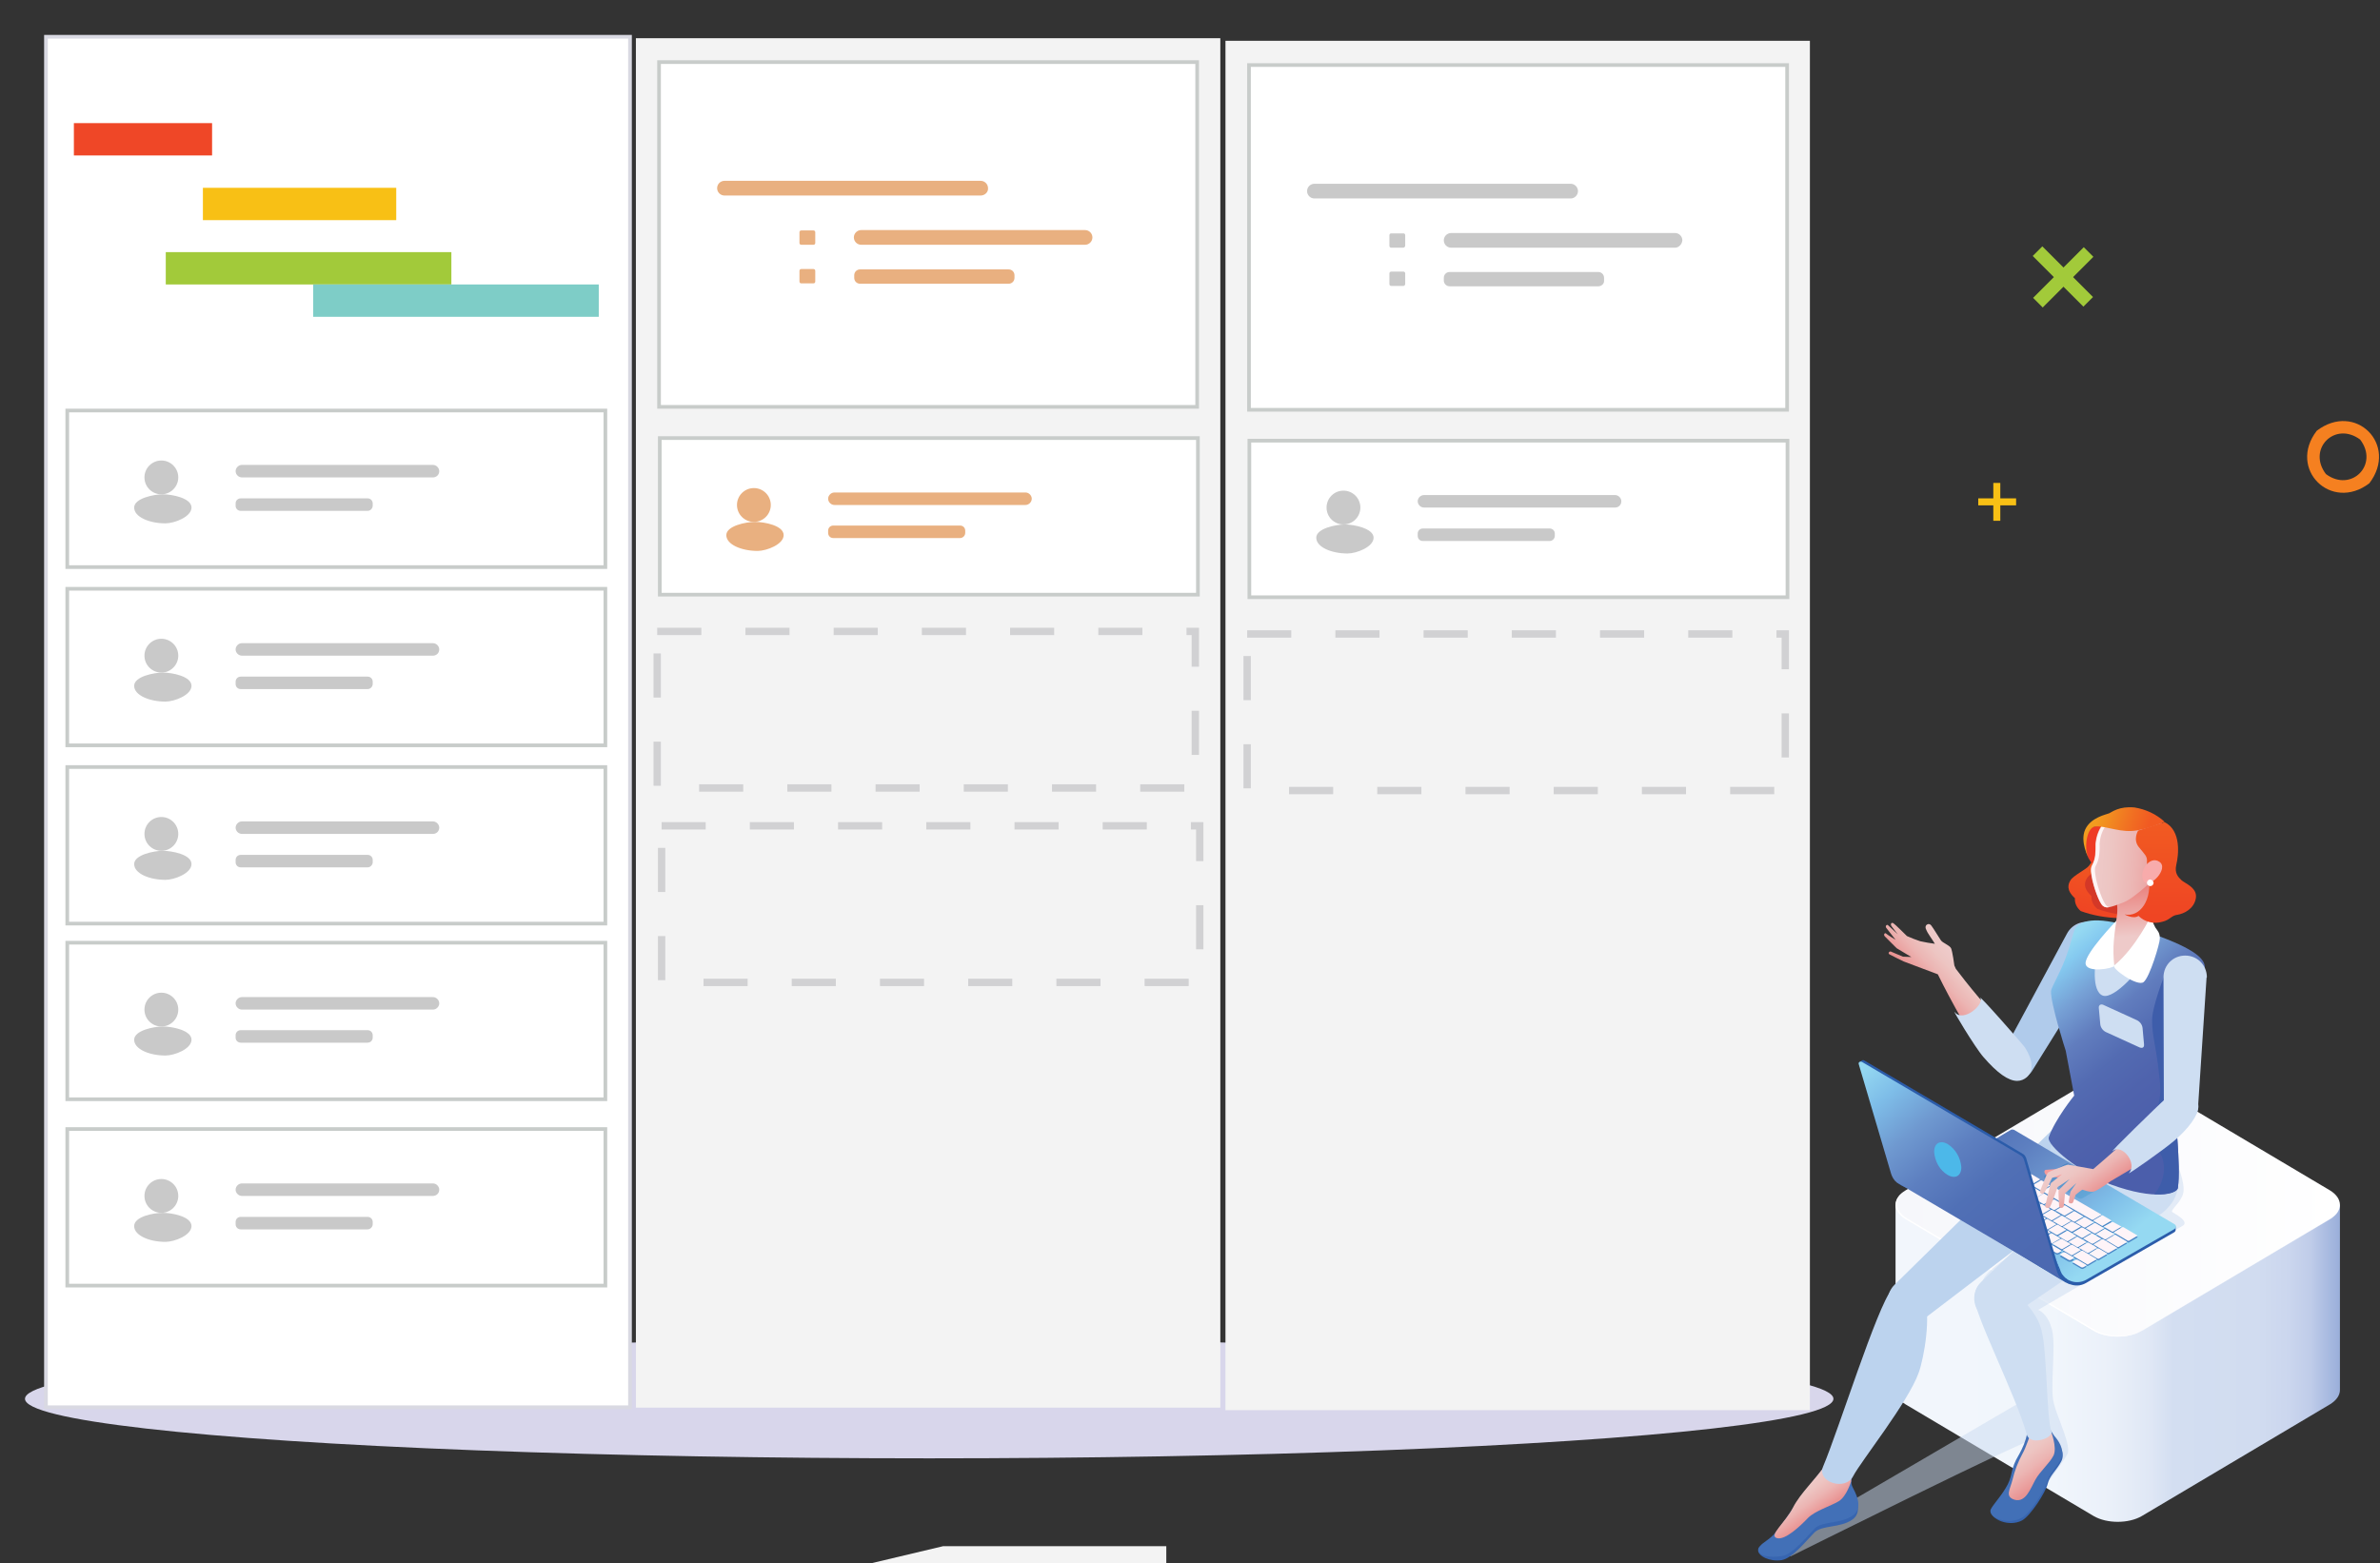 <?xml version="1.0" encoding="utf-8"?>
<!-- Generator: Adobe Illustrator 19.0.0, SVG Export Plug-In . SVG Version: 6.00 Build 0)  -->
<svg version="1.1" id="Layer_1" xmlns="http://www.w3.org/2000/svg" xmlns:xlink="http://www.w3.org/1999/xlink" x="0px" y="0px"
	 width="647.5px" height="425.4px" viewBox="313 -201.4 647.5 425.4" style="enable-background:new 313 -201.4 647.5 425.4;"
	 xml:space="preserve">
<rect x="313" y="-201.4" width="647.5" height="425.4" fill="#333333" stroke="none"/>
<style type="text/css">
	.st0{fill:#D8D6EB;}
	.st1{fill:#F3F3F3;}
	.st2{opacity:0.4;fill:none;stroke:#9E9EA2;stroke-width:2;stroke-miterlimit:10;stroke-dasharray:12;enable-background:new    ;}
	.st3{fill:#FFFFFF;stroke:#C8CCCA;stroke-miterlimit:10;}
	.st4{fill:#E9B080;}
	.st5{fill:#FFFFFF;stroke:#D9D9E2;stroke-miterlimit:10;}
	.st6{fill:#F8C015;}
	.st7{fill:#A2CA3A;}
	.st8{fill:#F58020;}
	.st9{fill:#FFFFFF;}
	.st10{fill:#C9C9C9;}
	.st11{fill:#EF4727;}
	.st12{fill:#7ECDC7;}
	.st13{fill:url(#SVGID_1_);}
	.st14{fill:url(#SVGID_2_);}
	.st15{opacity:0.5;fill:#CBDBF1;enable-background:new    ;}
	.st16{fill:#3765B0;}
	.st17{fill:#4270B7;}
	.st18{fill:url(#SVGID_3_);}
	.st19{fill:url(#SVGID_4_);}
	.st20{fill:#BCD3EE;}
	.st21{fill:#C5D9F0;}
	.st22{fill:#CEDEF2;}
	.st23{fill:#B0CBEB;}
	.st24{fill:url(#SVGID_5_);}
	.st25{fill:url(#SVGID_6_);}
	.st26{fill:#D43827;}
	.st27{fill:url(#SVGID_7_);}
	.st28{fill:#2B5CAA;}
	.st29{fill:url(#SVGID_8_);}
	.st30{opacity:0.2;fill:#1285BB;enable-background:new    ;}
	.st31{opacity:0.5;fill:#1751A4;enable-background:new    ;}
	.st32{fill:#4987C7;}
	.st33{fill:#FEF4F8;}
	.st34{fill:url(#SVGID_9_);}
	.st35{fill:#4CB8E9;}
	.st36{fill:#EF3B24;}
	.st37{fill:url(#SVGID_10_);}
	.st38{fill:#FEF5F5;}
	.st39{fill:url(#SVGID_11_);}
	.st40{fill:url(#SVGID_12_);}
	.st41{fill:#F8ABAB;}
	.st42{fill:#3E5DAA;}
	.st43{fill:#F69B9B;}
	.st44{fill:url(#SVGID_13_);}
	.st45{fill:url(#SVGID_14_);}
</style>
<ellipse class="st0" cx="565.8" cy="179.2" rx="246" ry="16.2"/>
<g>
	<polygon class="st1" points="549.8,224 630.3,224 630.3,219.3 569.6,219.3 	"/>
	<rect x="486" y="-191" class="st1" width="159" height="372.6"/>
	<rect x="491.8" y="-29.6" class="st2" width="146.4" height="42.6"/>
	<rect x="493" y="23.3" class="st2" width="146.4" height="42.6"/>
	<rect x="492.3" y="-184.5" class="st3" width="146.4" height="93.8"/>
	<g>
		<path class="st4" d="M579.8-148.2h-69.7c-1.1,0-2-0.9-2-2l0,0c0-1.1,0.9-2,2-2h69.7c1.1,0,2,0.9,2,2l0,0
			C581.9-149.1,580.9-148.2,579.8-148.2z"/>
		<path class="st4" d="M608.2-134.8h-60.9c-1.1,0-2-0.9-2-2l0,0c0-1.1,0.9-2,2-2h60.9c1.1,0,2,0.9,2,2l0,0
			C610.2-135.7,609.3-134.8,608.2-134.8z"/>
		<path class="st4" d="M587.4-124.2H547c-0.9,0-1.6-0.7-1.6-1.6v-0.7c0-0.9,0.7-1.6,1.6-1.6h40.4c0.9,0,1.6,0.7,1.6,1.6v0.7
			C589-124.9,588.3-124.2,587.4-124.2z"/>
		<path class="st4" d="M534.3-134.8H531c-0.3,0-0.5-0.2-0.5-0.5v-2.9c0-0.3,0.2-0.5,0.5-0.5h3.3c0.3,0,0.5,0.2,0.5,0.5v2.9
			C534.8-135,534.6-134.8,534.3-134.8z"/>
		<path class="st4" d="M534.3-124.3H531c-0.3,0-0.5-0.2-0.5-0.5v-2.9c0-0.3,0.2-0.5,0.5-0.5h3.3c0.3,0,0.5,0.2,0.5,0.5v2.9
			C534.8-124.5,534.6-124.3,534.3-124.3z"/>
	</g>
	<rect x="325.5" y="-191.4" class="st5" width="158.9" height="372.9"/>
	<g>
		<g>
			<rect x="851.2" y="-65.8" class="st6" width="10.3" height="1.9"/>
			<rect x="855.3" y="-70" class="st6" width="1.9" height="10.3"/>
		</g>
		<g>
			
				<rect x="864.6" y="-127.9" transform="matrix(0.707 -0.707 0.707 0.707 345.275 581.345)" class="st7" width="19.5" height="3.7"/>
			
				<rect x="864.6" y="-127.9" transform="matrix(0.707 0.707 -0.707 0.707 166.937 -655.216)" class="st7" width="19.5" height="3.7"/>
		</g>
		<path class="st8" d="M943.3-84.2c-8,10.4,3.9,22.2,14.3,14.3C965.6-80.4,953.8-92.2,943.3-84.2z M945.8-72.4
			c-5.2-6.8,2.4-14.5,9.3-9.4C960.3-75,952.7-67.3,945.8-72.4z"/>
		<g>
			
				<rect x="352.8" y="-65.3" transform="matrix(0.707 -0.707 0.707 0.707 151.024 237.747)" class="st7" width="19.5" height="3.7"/>
			
				<rect x="352.8" y="-65.3" transform="matrix(0.707 0.707 -0.707 0.707 61.328 -274.901)" class="st7" width="19.5" height="3.7"/>
		</g>
		<path class="st8" d="M335.6-23.7c0,5.4,4.4,9.7,9.7,9.7s9.7-4.4,9.7-9.7s-4.4-9.7-9.7-9.7C339.9-33.4,335.6-29.1,335.6-23.7z
			 M338.9-23.7c0-3.5,2.8-6.4,6.4-6.4c3.5,0,6.4,2.8,6.4,6.4c0,3.5-2.8,6.4-6.4,6.4C341.8-17.3,338.9-20.2,338.9-23.7z"/>
	</g>
	<rect x="492.5" y="-82.2" class="st3" width="146.4" height="42.6"/>
	<g>
		<circle class="st9" cx="518.5" cy="-62.3" r="10.7"/>
		<g>
			<path class="st4" d="M592-64h-52c-0.9,0-1.7-0.8-1.7-1.7l0,0c0-0.9,0.8-1.7,1.7-1.7h52c0.9,0,1.7,0.8,1.7,1.7l0,0
				C593.7-64.8,592.9-64,592-64z"/>
			<path class="st4" d="M574.2-55h-34.5c-0.8,0-1.4-0.6-1.4-1.4V-57c0-0.8,0.6-1.4,1.4-1.4h34.5c0.8,0,1.4,0.6,1.4,1.4v0.6
				C575.6-55.6,574.9-55,574.2-55z"/>
			<circle class="st4" cx="518.1" cy="-64" r="4.6"/>
			<path class="st4" d="M526.2-55.8c0,2.5-4.6,4.3-7.1,4.3c-4.3,0-8.5-1.7-8.5-4.3c0-2.5,5.3-3.6,7.8-3.6
				C521-59.4,526.2-58.4,526.2-55.8z"/>
		</g>
	</g>
	<rect x="646.4" y="-190.3" class="st1" width="159" height="372.6"/>
	<rect x="652.3" y="-28.9" class="st2" width="146.4" height="42.6"/>
	<rect x="652.8" y="-183.7" class="st3" width="146.4" height="93.8"/>
	<g>
		<path class="st10" d="M740.3-147.4h-69.7c-1.1,0-2-0.9-2-2l0,0c0-1.1,0.9-2,2-2h69.7c1.1,0,2,0.9,2,2l0,0
			C742.3-148.3,741.4-147.4,740.3-147.4z"/>
		<path class="st10" d="M768.7-134h-60.9c-1.1,0-2-0.9-2-2l0,0c0-1.1,0.9-2,2-2h60.9c1.1,0,2,0.9,2,2l0,0
			C770.6-134.9,769.7-134,768.7-134z"/>
		<path class="st10" d="M747.8-123.5h-40.4c-0.9,0-1.6-0.7-1.6-1.6v-0.7c0-0.9,0.7-1.6,1.6-1.6h40.4c0.9,0,1.6,0.7,1.6,1.6v0.7
			C749.5-124.2,748.7-123.5,747.8-123.5z"/>
		<path class="st10" d="M694.8-134h-3.3c-0.3,0-0.5-0.2-0.5-0.5v-2.9c0-0.3,0.2-0.5,0.5-0.5h3.3c0.3,0,0.5,0.2,0.5,0.5v2.9
			C695.3-134.3,695-134,694.8-134z"/>
		<path class="st10" d="M694.8-123.6h-3.3c-0.3,0-0.5-0.2-0.5-0.5v-2.9c0-0.3,0.2-0.5,0.5-0.5h3.3c0.3,0,0.5,0.2,0.5,0.5v2.9
			C695.3-123.8,695-123.6,694.8-123.6z"/>
	</g>
	<rect x="652.9" y="-81.5" class="st3" width="146.4" height="42.6"/>
	<g>
		<circle class="st9" cx="678.9" cy="-61.6" r="10.7"/>
		<g>
			<path class="st10" d="M752.4-63.3h-52c-0.9,0-1.7-0.8-1.7-1.7l0,0c0-0.9,0.8-1.7,1.7-1.7h52c0.9,0,1.7,0.8,1.7,1.7l0,0
				C754.1-64,753.3-63.3,752.4-63.3z"/>
			<path class="st10" d="M734.6-54.2h-34.5c-0.8,0-1.4-0.6-1.4-1.4v-0.6c0-0.8,0.6-1.4,1.4-1.4h34.5c0.8,0,1.4,0.6,1.4,1.4v0.6
				C736-54.9,735.4-54.2,734.6-54.2z"/>
			<circle class="st10" cx="678.5" cy="-63.3" r="4.6"/>
			<path class="st10" d="M686.7-55.1c0,2.5-4.6,4.3-7.1,4.3c-4.3,0-8.5-1.7-8.5-4.3c0-2.5,5.3-3.6,7.8-3.6S686.7-57.6,686.7-55.1z"
				/>
		</g>
	</g>
	<rect x="331.3" y="105.8" class="st3" width="146.4" height="42.6"/>
	<g>
		<circle class="st9" cx="357.3" cy="125.7" r="10.7"/>
		<g>
			<path class="st10" d="M430.8,124h-52c-0.9,0-1.7-0.8-1.7-1.7l0,0c0-0.9,0.8-1.7,1.7-1.7h52c0.9,0,1.7,0.8,1.7,1.7l0,0
				C432.5,123.3,431.7,124,430.8,124z"/>
			<path class="st10" d="M413,133.1h-34.5c-0.8,0-1.4-0.6-1.4-1.4v-0.6c0-0.8,0.6-1.4,1.4-1.4H413c0.8,0,1.4,0.6,1.4,1.4v0.6
				C414.4,132.4,413.8,133.1,413,133.1z"/>
			<circle class="st10" cx="356.9" cy="124" r="4.6"/>
			<path class="st10" d="M365.1,132.2c0,2.5-4.6,4.3-7.1,4.3c-4.3,0-8.5-1.7-8.5-4.3c0-2.6,5.3-3.6,7.8-3.6
				C359.8,128.6,365.1,129.6,365.1,132.2z"/>
		</g>
	</g>
	<rect x="331.3" y="55.1" class="st3" width="146.4" height="42.6"/>
	<g>
		<circle class="st9" cx="357.3" cy="75" r="10.7"/>
		<g>
			<path class="st10" d="M430.8,73.3h-52c-0.9,0-1.7-0.8-1.7-1.7l0,0c0-0.9,0.8-1.7,1.7-1.7h52c0.9,0,1.7,0.8,1.7,1.7l0,0
				C432.5,72.5,431.7,73.3,430.8,73.3z"/>
			<path class="st10" d="M413,82.3h-34.5c-0.8,0-1.4-0.6-1.4-1.4v-0.6c0-0.8,0.6-1.4,1.4-1.4H413c0.8,0,1.4,0.6,1.4,1.4v0.6
				C414.4,81.7,413.8,82.3,413,82.3z"/>
			<circle class="st10" cx="356.9" cy="73.3" r="4.6"/>
			<path class="st10" d="M365.1,81.5c0,2.5-4.6,4.3-7.1,4.3c-4.3,0-8.5-1.7-8.5-4.3c0-2.5,5.3-3.6,7.8-3.6
				C359.8,77.9,365.1,78.9,365.1,81.5z"/>
		</g>
	</g>
	<rect x="331.3" y="7.3" class="st3" width="146.4" height="42.6"/>
	<g>
		<circle class="st9" cx="357.3" cy="27.2" r="10.7"/>
		<g>
			<path class="st10" d="M430.8,25.5h-52c-0.9,0-1.7-0.8-1.7-1.7l0,0c0-0.9,0.8-1.7,1.7-1.7h52c0.9,0,1.7,0.8,1.7,1.7l0,0
				C432.5,24.8,431.7,25.5,430.8,25.5z"/>
			<path class="st10" d="M413,34.6h-34.5c-0.8,0-1.4-0.6-1.4-1.4v-0.6c0-0.8,0.6-1.4,1.4-1.4H413c0.8,0,1.4,0.6,1.4,1.4v0.6
				C414.4,33.9,413.8,34.6,413,34.6z"/>
			<circle class="st10" cx="356.9" cy="25.5" r="4.6"/>
			<path class="st10" d="M365.1,33.7c0,2.5-4.6,4.3-7.1,4.3c-4.3,0-8.5-1.7-8.5-4.3c0-2.5,5.3-3.6,7.8-3.6
				C359.8,30.1,365.1,31.1,365.1,33.7z"/>
		</g>
	</g>
	<rect x="331.3" y="-41.2" class="st3" width="146.4" height="42.6"/>
	<g>
		<circle class="st9" cx="357.3" cy="-21.3" r="10.7"/>
		<g>
			<path class="st10" d="M430.8-23h-52c-0.9,0-1.7-0.8-1.7-1.7l0,0c0-0.9,0.8-1.7,1.7-1.7h52c0.9,0,1.7,0.8,1.7,1.7l0,0
				C432.5-23.7,431.7-23,430.8-23z"/>
			<path class="st10" d="M413-13.9h-34.5c-0.8,0-1.4-0.6-1.4-1.4v-0.6c0-0.8,0.6-1.4,1.4-1.4H413c0.8,0,1.4,0.6,1.4,1.4v0.6
				C414.4-14.6,413.8-13.9,413-13.9z"/>
			<circle class="st10" cx="356.9" cy="-23" r="4.6"/>
			<path class="st10" d="M365.1-14.8c0,2.5-4.6,4.3-7.1,4.3c-4.3,0-8.5-1.7-8.5-4.3c0-2.5,5.3-3.6,7.8-3.6
				C359.8-18.4,365.1-17.4,365.1-14.8z"/>
		</g>
	</g>
	<rect x="331.3" y="-89.7" class="st3" width="146.4" height="42.6"/>
	<g>
		<circle class="st9" cx="357.3" cy="-69.8" r="10.7"/>
		<g>
			<path class="st10" d="M430.8-71.5h-52c-0.9,0-1.7-0.8-1.7-1.7l0,0c0-0.9,0.8-1.7,1.7-1.7h52c0.9,0,1.7,0.8,1.7,1.7l0,0
				C432.5-72.2,431.7-71.5,430.8-71.5z"/>
			<path class="st10" d="M413-62.4h-34.5c-0.8,0-1.4-0.6-1.4-1.4v-0.6c0-0.8,0.6-1.4,1.4-1.4H413c0.8,0,1.4,0.6,1.4,1.4v0.6
				C414.4-63.1,413.8-62.4,413-62.4z"/>
			<circle class="st10" cx="356.9" cy="-71.5" r="4.6"/>
			<path class="st10" d="M365.1-63.3c0,2.5-4.6,4.3-7.1,4.3c-4.3,0-8.5-1.7-8.5-4.3c0-2.5,5.3-3.6,7.8-3.6
				C359.8-66.9,365.1-65.9,365.1-63.3z"/>
		</g>
	</g>
	<g>
		<rect x="333.1" y="-167.9" class="st11" width="37.6" height="8.8"/>
		<rect x="368.2" y="-150.3" class="st6" width="52.6" height="8.8"/>
		<rect x="358.1" y="-132.8" class="st7" width="77.7" height="8.8"/>
		<rect x="398.2" y="-124" class="st12" width="77.7" height="8.8"/>
	</g>
</g>
<g>
	
		<linearGradient id="SVGID_1_" gradientUnits="userSpaceOnUse" x1="830.525" y1="-146.407" x2="951.413" y2="-146.407" gradientTransform="matrix(1 0 0 -1 0 23.2)">
		<stop  offset="0" style="stop-color:#F2F6FC"/>
		<stop  offset="0.34" style="stop-color:#F1F6FC"/>
		<stop  offset="0.47" style="stop-color:#EAF0F9"/>
		<stop  offset="0.56" style="stop-color:#DFE7F5"/>
		<stop  offset="0.61" style="stop-color:#D3DEF1"/>
		<stop  offset="0.8" style="stop-color:#D1DCF0"/>
		<stop  offset="0.87" style="stop-color:#CBD6EE"/>
		<stop  offset="0.92" style="stop-color:#BFCCE9"/>
		<stop  offset="0.95" style="stop-color:#ADBEE2"/>
		<stop  offset="0.99" style="stop-color:#98ADD9"/>
		<stop  offset="1" style="stop-color:#8DA2D3"/>
	</linearGradient>
	<path class="st13" d="M828.7,126.4v50.4c0,1.4,0.9,2.8,2.7,3.9l51.2,30.4c3.6,2.1,9.5,2.1,13.1,0l51.2-30.4
		c1.8-1.1,2.7-2.5,2.7-3.9v-50.4H828.7z"/>
	
		<linearGradient id="SVGID_2_" gradientUnits="userSpaceOnUse" x1="828.734" y1="-103.243" x2="949.66" y2="-103.243" gradientTransform="matrix(1 0 0 -1 0 23.2)">
		<stop  offset="0" style="stop-color:#F6F7FB"/>
		<stop  offset="1" style="stop-color:#FFFFFF"/>
	</linearGradient>
	<path class="st14" d="M831.4,130.3l51.2,30.4c3.6,2.1,9.5,2.1,13.1,0l51.2-30.4c3.6-2.1,3.6-5.6,0-7.8l-51.2-30.4
		c-3.6-2.1-9.5-2.1-13.1,0l-51.2,30.4C827.8,124.7,827.8,128.2,831.4,130.3z"/>
	<path class="st9" d="M947.3,130.1l-51.2,30.4c-3.6,2.1-9.5,2.1-13.1,0l-51.2-30.4c-3.3-2-3.6-5.1-0.8-7.3c-3.2,2.2-3,5.4,0.4,7.5
		l51.2,30.4c3.6,2.1,9.5,2.1,13.1,0l51.2-30.4c0.3-0.2,0.5-0.3,0.8-0.5C947.6,129.9,947.4,130,947.3,130.1z"/>
	<path class="st15" d="M905.4,115.5c0,0,2.1,5,1.6,7.6s-3.7,4.8-3,5.3c0.7,0.5,4.9,2.6,2.7,3.8c-2.2,1.2-39.2,22.8-39.2,22.8
		s2.7,0.9,3.8,5.6c1.1,4.7-0.7,15.8,0.5,20c1.1,4.2,4.9,11.6,3.6,13.8s-6.2,8.8-7.8,11.3c-1.6,2.5-6.6,6-8.7,3.3
		c-2.1-2.6,7.3-16.8,7.1-18.6c-0.1-1.1-65.9,31.7-65.9,31.7l-2.4-4l65.7-38.4c0,0-11.4-25.8-11-32.3
		C852.5,140.9,905.4,115.5,905.4,115.5L905.4,115.5z"/>
	<path class="st16" d="M803.5,206.2c-0.7,0.8-1.2,1.5-1.5,2c-1.5,2.2-4.8,7.4-6.7,9.2c-1.9,1.9-4,1.4-4,3c0,1.6,3.2,3.2,6.4,2.7
		c3-0.5,6.8-5.4,8.9-7.5c2.1-2.1,7-1.2,10.3-3.5c2.2-1.5,1.7-4.1,0.9-5.9L803.5,206.2z"/>
	<path class="st17" d="M817.3,198.1c-0.7,3.3-0.8,4.1-0.3,5.1c0.5,1.1,3.3,5.5,0,7.8c-3.3,2.3-8.2,1.4-10.3,3.5
		c-2.1,2.1-5.9,7-8.9,7.5c-3.2,0.5-6.4,0-6.4-1.6c0-1.6,2.1-2.2,4-4.1s5.2-7.1,6.7-9.2c1.5-2.2,8.7-11.2,9.7-12.7
		C812.8,192.9,818,194.8,817.3,198.1L817.3,198.1z"/>
	
		<linearGradient id="SVGID_3_" gradientUnits="userSpaceOnUse" x1="808.144" y1="-186.802" x2="803.121" y2="-179.704" gradientTransform="matrix(1 0 0 -1 0 23.2)">
		<stop  offset="0" style="stop-color:#E89493"/>
		<stop  offset="7.000000e-002" style="stop-color:#EA9A99"/>
		<stop  offset="0.43" style="stop-color:#ECB5B3"/>
		<stop  offset="0.75" style="stop-color:#EDC5C2"/>
		<stop  offset="1" style="stop-color:#EECAC9"/>
	</linearGradient>
	<path class="st18" d="M816.6,201.7c0,0-1.2,4.1-3.4,5.4s-6.4,2.6-8.3,4.5c-1.9,2-6.2,6.2-8.5,5.5s2.3-4.2,4.4-8.3
		c2.1-4.1,6.2-7.7,9-11.9C812.8,192.7,817.3,195.4,816.6,201.7L816.6,201.7z"/>
	<path class="st16" d="M863.4,193.1c-0.7,1.5-1.4,2.7-1.8,3.4c-1.6,3.3-0.9,4.6-2.9,7.8c-1.7,2.8-4.1,4.7-4.1,5.5
		c0,2.1,4.9,4.4,8.5,2.5c2.4-1.3,6.5-7.8,7-10c0.5-2.2,2.4-3.6,3.7-6.1c0.5-1,0.5-2.1,0.1-3.1L863.4,193.1z"/>
	<path class="st17" d="M869,184.3c0.8,1.8,1.8,3.4,2.9,5c0.9,1,3,3.7,1.8,6.2c-1.2,2.5-3.1,3.9-3.7,6.1c-0.5,2.2-4.6,8.8-7,10
		c-3.6,1.9-8.5,0.2-8.5-1.9c0-0.9,2.4-3.3,4.1-6.1c2-3.2,1.3-4.6,2.9-7.8c0.9-1.7,3.8-6.1,3-10.4C863.7,181.2,869,184.3,869,184.3z"
		/>
	
		<linearGradient id="SVGID_4_" gradientUnits="userSpaceOnUse" x1="868.692" y1="-178.358" x2="862.164" y2="-169.14" gradientTransform="matrix(1 0 0 -1 0 23.2)">
		<stop  offset="0" style="stop-color:#E89493"/>
		<stop  offset="7.000000e-002" style="stop-color:#EA9A99"/>
		<stop  offset="0.43" style="stop-color:#ECB5B3"/>
		<stop  offset="0.75" style="stop-color:#EDC5C2"/>
		<stop  offset="1" style="stop-color:#EECAC9"/>
	</linearGradient>
	<path class="st19" d="M871,188.1c0,0,1.7,4.3,0.7,6.5c-1.1,2.2-3.7,4.3-5,6.7c-1.3,2.4-2.6,6.1-5.5,5.4c-2.9-0.8-1.3-2.9-0.7-5.4
		c0.6-2.5,1.5-4.9,2.7-7.1c1-1.7,2.3-5.8,2.6-6.5C866.1,186.9,871,188.1,871,188.1z"/>
	<path class="st20" d="M888.6,117.7l-52.1,39.7c-2.6,2.1-6.5,1.7-8.6-1c-2-2.5-1.7-6.1,0.6-8.3l46.7-45.9c4-4,10.5-3.9,14.5,0.1
		s3.9,10.5-0.1,14.5C889.2,117.2,888.9,117.5,888.6,117.7z"/>
	<circle class="st21" cx="887" cy="115.5" r="16.7"/>
	<path class="st22" d="M901.2,128.7l-41.5,28.3c-2.8,1.9-6.6,1.2-8.5-1.6c-1.7-2.5-1.4-5.9,0.8-8l36.3-34.7
		c4.1-3.9,10.6-3.8,14.5,0.3s3.8,10.6-0.3,14.5C902.1,128,901.6,128.3,901.2,128.7z"/>
	<path class="st20" d="M835,172.1c-2.9,8.1-15.8,24.2-17.8,28.1c-2.1,4.2-10,1.7-8.2-2.6c4.2-9.9,14.6-43.3,18.7-48.2
		c1.8-2.1,7.1-2.9,8.8,2C838.4,156.7,836.5,167.9,835,172.1L835,172.1z"/>
	<path class="st22" d="M868.4,160.5c1.6,6.2,1.3,23.4,2.7,27.6c0.6,1.8-5.8,4-6.7,0.8c-3-10.8-14.4-32.9-14.2-37.2
		c0.2-4.8,4.3-6.1,8.6-3.2C863.2,151.5,867.3,156.1,868.4,160.5z"/>
	<path class="st23" d="M885.4,58.6l-19.5,31.3c-1.3,2.2-4.2,3-6.4,1.7c-2.2-1.3-3-4.2-1.7-6.4l17.5-32.5c1.5-2.9,5-4.1,7.9-2.6
		s4.1,5,2.6,7.9c0,0.1-0.1,0.2-0.1,0.3C885.5,58.4,885.4,58.5,885.4,58.6L885.4,58.6z"/>
	
		<linearGradient id="SVGID_5_" gradientUnits="userSpaceOnUse" x1="912.008" y1="-86.57" x2="870.274" y2="-35.538" gradientTransform="matrix(1 0 0 -1 0 23.2)">
		<stop  offset="0" style="stop-color:#4B5EAB"/>
		<stop  offset="0.18" style="stop-color:#4C5FAB"/>
		<stop  offset="0.35" style="stop-color:#4F63AD"/>
		<stop  offset="0.5" style="stop-color:#536BB2"/>
		<stop  offset="0.65" style="stop-color:#617DBE"/>
		<stop  offset="0.79" style="stop-color:#76A0D5"/>
		<stop  offset="0.93" style="stop-color:#85CAF0"/>
		<stop  offset="1" style="stop-color:#95D9F2"/>
	</linearGradient>
	<path class="st24" d="M905.5,121.9c0.9-6.3-0.9-20.6-0.8-22.2c0-1.6,9.5-34.5,8-38.8c-0.7-2.1-4-5.2-19.9-10.1
		c-9.9-3.1-14-1.6-15.3,0.5c-0.3,0.5-1.2,4.5-2.7,8.4s-3.7,7.6-3.8,8.5c-0.2,3.3,4,16.3,4,16.3l2.3,12.2c0,0-5.2,6.4-6.9,11.3
		c-0.8,2.2,8.7,9.8,16.9,12.9C899.4,125.3,905.2,123.4,905.5,121.9L905.5,121.9z"/>
	<path class="st22" d="M896.6,59.2c-0.8,2.8-8.4,11.4-11.5,10.3c-3.1-1.1-2.4-9.2-1.1-12.7S897.5,56.4,896.6,59.2z"/>
	
		<linearGradient id="SVGID_6_" gradientUnits="userSpaceOnUse" x1="830.269" y1="-108.925" x2="830.355" y2="-93.486" gradientTransform="matrix(0.972 0.236 0.236 -0.972 100.79 -254.985)">
		<stop  offset="0" style="stop-color:#EF4523"/>
		<stop  offset="1" style="stop-color:#F15A22"/>
	</linearGradient>
	<path class="st25" d="M883.2,30.9c-0.5,1.2-1.1,2.3-1.9,3.3c-0.8,1-4.2,2.6-5,3.9c-0.6,1-1.3,2.6,1.2,4.9c-0.1,1.3,0.5,2.6,1.6,3.5
		c3.3,1.2,6.8,1.8,10.3,1.9c0,0,0.4-4.9,0.6-11C890.1,33,883.2,30.9,883.2,30.9L883.2,30.9z"/>
	<path class="st26" d="M887.7,30.3c-0.5,1.2-1.1,2.3-1.9,3.3c-0.8,1-4.2,2.6-5,3.9c-0.6,1-1.3,2.6,1.2,4.9c-0.1,1.3,0.5,2.6,1.6,3.5
		c3.3,1.2,6.8,1.8,10.3,1.9c0,0,0.3-4.9,0.6-11C894.7,32.4,887.7,30.3,887.7,30.3L887.7,30.3z"/>
	
		<linearGradient id="SVGID_7_" gradientUnits="userSpaceOnUse" x1="847.614" y1="-29.98" x2="847.614" y2="-49.961" gradientTransform="matrix(0.998 -5.704129e-002 -5.704129e-002 -0.998 44.588 51.861)">
		<stop  offset="0" style="stop-color:#E8605A"/>
		<stop  offset="1" style="stop-color:#EECAC9"/>
	</linearGradient>
	<path class="st27" d="M887.6,38.4L887.6,38.4c1.8,7,2,7.5,0.1,15.7l0.1,7l0.4,0.1l11.9-7.1c0-0.2-0.1-0.3-0.1-0.5
		c-2.8-8.1-2.7-8.6-1.7-15.8v-0.1c0-0.3,0.1-0.7,0-1c-0.2-3-2.7-5.3-5.7-5.1c-3,0.2-5.3,2.7-5.1,5.7
		C887.4,37.7,887.5,38.1,887.6,38.4L887.6,38.4z"/>
	<path class="st28" d="M864.1,113.6l9.2,31.2c0.1,0.4,0.3,0.8,0.5,1.2c0.1,0.1,0.1,0.2,0.2,0.3c0.2,0.3,0.5,0.6,0.8,0.9
		c0.1,0.1,0.2,0.1,0.3,0.2c0.3,0.2,0.5,0.3,0.8,0.5c1.5,0.7,3.2,0.6,4.6-0.2l24-13.8c0.2-0.1,0.4-0.4,0.4-0.6c0-0.1,0-0.9,0-1
		c0-0.1-0.2,0.4-0.4,0.3l-43.7-25.7c-0.2-0.1-0.5-0.1-0.8,0l-3.7,2.2l-21,12.1c-1.3,0.8-2.9,0.9-4.3,0.3c-0.5-0.2-1-0.5-1.4-0.8
		c-0.8-0.6-1.3-1.5-1.6-2.4l-8.2-27.9L864.1,113.6z"/>
	
		<linearGradient id="SVGID_8_" gradientUnits="userSpaceOnUse" x1="881.51" y1="-120.203" x2="831.535" y2="-59.077" gradientTransform="matrix(1 0 0 -1 0 23.2)">
		<stop  offset="0" style="stop-color:#95D9F2"/>
		<stop  offset="0.14" style="stop-color:#7EBDE8"/>
		<stop  offset="0.3" style="stop-color:#6F99D0"/>
		<stop  offset="0.46" style="stop-color:#5D7FC0"/>
		<stop  offset="0.62" style="stop-color:#5070B6"/>
		<stop  offset="0.8" style="stop-color:#4E6AB2"/>
		<stop  offset="1" style="stop-color:#4C69B1"/>
	</linearGradient>
	<path class="st29" d="M819.9,89.5l8.2,27.9c0.3,0.9,0.8,1.8,1.6,2.4c0.4,0.3,0.9,0.6,1.4,0.8c1.4,0.6,3,0.4,4.3-0.3l21-12.1
		l3.7-2.2c0.2-0.1,0.5-0.1,0.8,0l43.7,25.7c0.4,0.2,0.5,0.7,0.3,1c-0.1,0.1-0.2,0.2-0.3,0.3l-24,13.8c-1.4,0.8-3.1,0.9-4.6,0.2
		c-0.3-0.1-0.6-0.3-0.8-0.5c-0.1-0.1-0.2-0.1-0.3-0.2c-0.3-0.3-0.6-0.6-0.8-0.9c-0.1-0.1-0.2-0.2-0.2-0.3c-0.2-0.4-0.4-0.8-0.5-1.2
		l-12.8-29.4L819.9,89.5z"/>
	<path class="st30" d="M869.3,119.3l9.1,5.3c0.4,0.2,0.8,0.2,1.2,0l5.5-3.2c0.2-0.1,0.3-0.3,0.2-0.5c0-0.1-0.1-0.1-0.2-0.2l-9.1-5.3
		c-0.4-0.2-0.8-0.2-1.2,0l-5.5,3.2c-0.2,0.1-0.3,0.3-0.2,0.5C869.1,119.2,869.2,119.3,869.3,119.3L869.3,119.3z"/>
	<path class="st31" d="M885.1,120.8l-9.1-5.3c-0.4-0.2-0.8-0.2-1.2,0l-5.5,3.2c-0.1,0.1-0.2,0.2-0.2,0.3c0-0.2,0-0.3,0.2-0.4
		l5.5-3.2c0.4-0.2,0.8-0.2,1.2,0l9.1,5.3c0.2,0.1,0.3,0.2,0.2,0.4C885.3,121,885.3,120.9,885.1,120.8z"/>
	<path class="st32" d="M845.3,124.2l-2.2-1.3c-0.1,0-0.1-0.1-0.1-0.2c0-0.1,0.1-0.1,0.1-0.1l0.7-0.4c0.2-0.1,0.4-0.1,0.6,0l2.2,1.3
		c0.1,0,0.1,0.1,0.1,0.2c0,0.1-0.1,0.1-0.1,0.1l-0.7,0.4C845.7,124.3,845.5,124.3,845.3,124.2z M849.2,126.2l0.7-0.4
		c0.1,0,0.1-0.1,0.1-0.2c0-0.1-0.1-0.1-0.1-0.1l-2.2-1.3c-0.2-0.1-0.4-0.1-0.6,0l-0.7,0.4c-0.1,0-0.1,0.1-0.1,0.2
		c0,0.1,0.1,0.1,0.1,0.1l2.2,1.3C848.9,126.3,849.1,126.3,849.2,126.2z M852.6,128.2l0.7-0.4c0.2-0.1,0.2-0.2,0-0.3l-2.2-1.3
		c-0.2-0.1-0.4-0.1-0.6,0l-0.7,0.4c-0.2,0.1-0.2,0.2,0,0.3l2.2,1.3C852.3,128.2,852.5,128.2,852.6,128.2z M856,130.1l0.7-0.4
		c0.1,0,0.1-0.1,0.1-0.2c0-0.1-0.1-0.1-0.1-0.1l-2.2-1.3c-0.2-0.1-0.4-0.1-0.6,0l-0.7,0.4c-0.1,0-0.1,0.1-0.1,0.2
		c0,0.1,0.1,0.1,0.1,0.1l2.2,1.3C855.6,130.2,855.8,130.2,856,130.1z M859.4,132.1l0.7-0.4c0.1,0,0.1-0.1,0.1-0.2
		c0-0.1-0.1-0.1-0.1-0.1l-2.2-1.3c-0.2-0.1-0.4-0.1-0.6,0l-0.7,0.4c-0.1,0-0.1,0.1-0.1,0.2c0,0.1,0.1,0.1,0.1,0.1l2.2,1.3
		C859,132.2,859.2,132.2,859.4,132.1L859.4,132.1z M862.8,134l0.7-0.4c0.2-0.1,0.2-0.2,0-0.3l-2.2-1.3c-0.2-0.1-0.4-0.1-0.6,0
		l-0.7,0.4c-0.1,0.1-0.1,0.2,0,0.3l2.2,1.3C862.4,134.1,862.6,134.1,862.8,134z M866.2,136l0.7-0.4c0.1,0,0.1-0.1,0.1-0.2
		c0-0.1-0.1-0.1-0.1-0.1l-2.2-1.3c-0.2-0.1-0.4-0.1-0.6,0l-0.7,0.4c-0.1,0-0.1,0.1-0.1,0.2c0,0.1,0.1,0.1,0.1,0.1l2.2,1.3
		C865.8,136.1,866,136.1,866.2,136z M869.6,137.9l0.7-0.4c0.2-0.1,0.2-0.2,0-0.3l-2.2-1.3c-0.2-0.1-0.4-0.1-0.6,0l-0.7,0.4
		c-0.2,0.1-0.2,0.2,0,0.3l2.2,1.3C869.2,138,869.4,138,869.6,137.9z M873,139.9l0.7-0.4c0.2-0.1,0.2-0.2,0-0.3l-2.2-1.3
		c-0.2-0.1-0.4-0.1-0.6,0l-0.7,0.4c-0.2,0.1-0.2,0.2,0,0.3l2.2,1.3C872.6,140,872.8,140,873,139.9z M876.4,141.9l0.7-0.4
		c0.1,0,0.1-0.1,0.1-0.2c0-0.1-0.1-0.1-0.1-0.1l-2.2-1.3c-0.2-0.1-0.4-0.1-0.6,0l-0.7,0.4c-0.1,0-0.1,0.1-0.1,0.2
		c0,0.1,0.1,0.1,0.1,0.1l2.2,1.3C876,141.9,876.2,141.9,876.4,141.9z M879.8,143.8l0.7-0.4c0.2-0.1,0.2-0.2,0-0.3l-2.2-1.3
		c-0.2-0.1-0.4-0.1-0.6,0l-0.7,0.4c-0.2,0.1-0.2,0.2,0,0.3l2.2,1.3C879.4,143.9,879.6,143.9,879.8,143.8z M842.5,122.3l0.7-0.4
		c0.2-0.1,0.2-0.2,0-0.3l-2.2-1.3c-0.2-0.1-0.4-0.1-0.6,0l-0.7,0.4c-0.2,0.1-0.2,0.2,0,0.3l2.2,1.3
		C842.1,122.4,842.3,122.4,842.5,122.3z M857.4,129.3l2.2-1.3c0.1,0,0.1-0.1,0-0.2l-2.2-1.3c-0.1,0-0.2,0-0.3,0l-2.2,1.3
		c-0.1,0-0.1,0.1,0,0.2l2.2,1.3C857.2,129.3,857.3,129.3,857.4,129.3z M860.2,130.9l2.2-1.3c0.1,0,0.1-0.1,0-0.2l-2.2-1.3
		c-0.1,0-0.2,0-0.3,0l-2.2,1.3c-0.1,0-0.1,0.1,0,0.2l2.2,1.3C860,131,860.1,131,860.2,130.9L860.2,130.9z M862.9,132.5l2.2-1.3
		c0.1,0,0.1-0.1,0-0.2l-2.2-1.3c-0.1,0-0.2,0-0.3,0l-2.2,1.3c-0.1,0-0.1,0.1,0,0.2l2.2,1.3C862.8,132.6,862.9,132.6,862.9,132.5
		L862.9,132.5z M865.7,134.1l2.2-1.3c0.1,0,0.1-0.1,0-0.2l-2.2-1.3c-0.1,0-0.2,0-0.3,0l-2.2,1.3c-0.1,0-0.1,0.1,0,0.2l2.2,1.3
		C865.5,134.2,865.7,134.2,865.7,134.1L865.7,134.1z M868.5,135.7l2.2-1.3c0.1,0,0.1-0.1,0-0.2l-2.2-1.2c-0.1,0-0.2,0-0.3,0
		l-2.2,1.3c-0.1,0-0.1,0.1,0,0.2l2.2,1.3C868.3,135.8,868.4,135.8,868.5,135.7L868.5,135.7z M871.3,137.3l2.2-1.3c0,0,0.1-0.1,0-0.1
		c0,0,0,0,0,0l-2.2-1.3c-0.1,0-0.2,0-0.3,0l-2.2,1.3c0,0-0.1,0.1,0,0.1c0,0,0,0,0,0l2.2,1.3C871.1,137.4,871.2,137.4,871.3,137.3
		L871.3,137.3z M874,138.9l2.2-1.3c0.1,0,0.1-0.1,0-0.2l-2.2-1.3c-0.1,0-0.2,0-0.3,0l-2.2,1.3c-0.1,0-0.1,0.1,0,0.2l2.2,1.3
		C873.9,139,874,139,874,138.9L874,138.9z M876.8,140.5l2.2-1.3c0.1,0,0.1-0.1,0-0.2l-2.2-1.3c-0.1,0-0.2,0-0.3,0l-2.2,1.3
		c-0.1,0-0.1,0.1,0,0.2l2.2,1.3C876.6,140.5,876.8,140.5,876.8,140.5L876.8,140.5z M881.1,143l2.2-1.3c0.1,0,0.1-0.1,0-0.2l-3.7-2.2
		c-0.1,0-0.2,0-0.3,0l-2.2,1.3c-0.1,0-0.1,0.1,0,0.2l3.7,2.2C880.9,143.1,881.1,143.1,881.1,143L881.1,143z M863,119.7l2.2-1.3
		c0,0,0.1-0.1,0-0.1c0,0,0,0,0,0L863,117c-0.1,0-0.2,0-0.3,0l-2.2,1.3c-0.1,0-0.1,0.1,0,0.2l2.2,1.3
		C862.8,119.7,862.9,119.7,863,119.7L863,119.7z M865.7,121.3l2.2-1.3c0.1,0,0.1-0.1,0-0.2l-2.2-1.3c-0.1,0-0.2,0-0.3,0l-2.2,1.3
		c-0.1,0-0.1,0.1,0,0.2l2.2,1.3C865.6,121.3,865.7,121.3,865.7,121.3L865.7,121.3z M868.5,122.9l2.2-1.3c0,0,0.1-0.1,0-0.1
		c0,0,0,0,0,0l-2.2-1.3c-0.1,0-0.2,0-0.3,0l-2.2,1.3c0,0-0.1,0.1,0,0.1c0,0,0,0,0,0l2.2,1.3C868.3,122.9,868.4,122.9,868.5,122.9
		L868.5,122.9z M885.2,132.5l2.2-1.3c0.1,0,0.1-0.1,0-0.2l-2.2-1.3c-0.1,0-0.2,0-0.3,0l-2.2,1.3c-0.1,0-0.1,0.1,0,0.2l2.2,1.3
		C885,132.5,885.1,132.5,885.2,132.5L885.2,132.5z M887.9,134.1l2.2-1.3c0,0,0.1-0.1,0-0.1c0,0,0,0,0,0l-2.2-1.3c-0.1,0-0.2,0-0.3,0
		l-2.2,1.3c0,0-0.1,0.1,0,0.1c0,0,0,0,0,0l2.2,1.3C887.8,134.1,887.9,134.1,887.9,134.1L887.9,134.1z M892.3,136.6l2.2-1.3
		c0.1,0,0.1-0.1,0-0.2l-3.7-2.1c-0.1,0-0.2,0-0.3,0l-2.2,1.3c-0.1,0-0.1,0.1,0,0.2l3.7,2.2C892.1,136.7,892.2,136.7,892.3,136.6
		L892.3,136.6z M883.7,138.7l-2.2,1.3c-0.1,0-0.1,0.1,0,0.2l2.2,1.3c0.1,0,0.2,0,0.3,0l2.2-1.3c0.1,0,0.1-0.1,0-0.2l-2.2-1.3
		C883.9,138.7,883.7,138.7,883.7,138.7L883.7,138.7z M880.9,137.1l-2.2,1.3c-0.1,0-0.1,0.1,0,0.2l2.2,1.3c0.1,0,0.2,0,0.3,0l2.2-1.3
		c0.1,0,0.1-0.1,0-0.2l-2.2-1.3C881.1,137.1,881,137.1,880.9,137.1L880.9,137.1z M878.1,135.5l-2.2,1.3c-0.1,0-0.1,0.1,0,0.2
		l2.2,1.3c0.1,0,0.2,0,0.3,0l2.2-1.3c0,0,0.1-0.1,0-0.1c0,0,0,0,0,0l-2.2-1.3C878.3,135.5,878.2,135.5,878.1,135.5L878.1,135.5z
		 M875.3,133.9l-2.2,1.3c0,0-0.1,0.1-0.1,0.1c0,0,0,0,0.1,0.1l2.2,1.3c0.1,0,0.2,0,0.3,0l2.2-1.3c0,0,0.1-0.1,0.1-0.1
		c0,0,0,0-0.1-0.1l-2.2-1.3C875.5,133.9,875.4,133.9,875.3,133.9L875.3,133.9z M872.6,132.3l-2.2,1.3c0,0-0.1,0.1,0,0.1c0,0,0,0,0,0
		l2.2,1.3c0.1,0,0.2,0,0.3,0l2.2-1.3c0.1,0,0.1-0.1,0-0.2l-2.2-1.3C872.7,132.3,872.6,132.3,872.6,132.3L872.6,132.3z M869.8,130.7
		l-2.2,1.3c-0.1,0-0.1,0.1,0,0.2l2.2,1.3c0.1,0,0.2,0,0.3,0l2.2-1.3c0.1,0,0.1-0.1,0-0.2l-2.2-1.3
		C870,130.7,869.9,130.7,869.8,130.7L869.8,130.7z M867,129.1l-2.2,1.3c-0.1,0-0.1,0.1,0,0.2l2.2,1.3c0.1,0,0.2,0,0.3,0l2.2-1.3
		c0.1,0,0.1-0.1,0-0.2l-2.2-1.3C867.2,129.1,867.1,129.1,867,129.1L867,129.1z M864.2,127.5l-2.2,1.3c-0.1,0-0.1,0.1,0,0.2l2.2,1.3
		c0.1,0,0.2,0,0.3,0l2.2-1.3c0.1,0,0.1-0.1,0-0.2l-2.2-1.3C864.5,127.4,864.3,127.4,864.2,127.5L864.2,127.5z M861.5,125.9l-2.2,1.3
		c-0.1,0-0.1,0.1,0,0.2l2.2,1.3c0.1,0,0.2,0,0.3,0l2.2-1.3c0.1,0,0.1-0.1,0-0.2l-2.2-1.3C861.6,125.8,861.5,125.9,861.5,125.9
		L861.5,125.9z M858.7,124.3l-2.2,1.3c-0.1,0-0.1,0.1,0,0.2l2.2,1.3c0.1,0,0.2,0,0.3,0l2.2-1.3c0,0,0.1-0.1,0-0.1c0,0,0,0,0,0
		l-2.2-1.3C858.9,124.2,858.8,124.2,858.7,124.3L858.7,124.3z M862.7,123.4l-2.2,1.3c-0.1,0-0.1,0.1,0,0.2l2.2,1.3
		c0.1,0,0.2,0,0.3,0l2.2-1.3c0.1,0,0.1-0.1,0-0.2l-2.2-1.3C862.9,123.4,862.8,123.4,862.7,123.4L862.7,123.4z M865.5,125l-2.2,1.3
		c-0.1,0-0.1,0.1,0,0.2l2.2,1.3c0.1,0,0.2,0,0.3,0l2.2-1.3c0.1,0,0.1-0.1,0-0.2l-2.2-1.2C865.7,125,865.6,125,865.5,125L865.5,125z
		 M868.2,126.6l-2.2,1.3c-0.1,0-0.1,0.1,0,0.2l2.2,1.3c0.1,0,0.2,0,0.3,0l2.2-1.3c0.1,0,0.1-0.1,0-0.2l-2.2-1.3
		C868.4,126.6,868.3,126.6,868.2,126.6L868.2,126.6z M871,128.2l-2.2,1.3c-0.1,0-0.1,0.1,0,0.2l2.2,1.3c0.1,0,0.2,0,0.3,0l2.2-1.3
		c0.1,0,0.1-0.1,0-0.2l-2.2-1.3C871.2,128.2,871.1,128.2,871,128.2L871,128.2z M873.8,129.8l-2.2,1.3c-0.1,0-0.1,0.1,0,0.2l2.2,1.3
		c0.1,0,0.2,0,0.3,0l2.2-1.3c0.1,0,0.1-0.1,0-0.2l-2.2-1.3C874,129.8,873.9,129.8,873.8,129.8L873.8,129.8z M876.6,131.4l-2.2,1.3
		c0,0-0.1,0.1,0,0.1c0,0,0,0,0,0l2.2,1.3c0.1,0,0.2,0,0.3,0l2.2-1.3c0.1,0,0.1-0.1,0-0.2l-2.2-1.3
		C876.8,131.4,876.6,131.4,876.6,131.4L876.6,131.4z M879.3,133l-2.2,1.3c-0.1,0-0.1,0.1,0,0.2l2.2,1.3c0.1,0,0.2,0,0.3,0l2.2-1.3
		c0.1,0,0.1-0.1,0-0.2l-2.2-1.3C879.5,133,879.4,133,879.3,133L879.3,133z M882.1,134.6l-2.2,1.3c-0.1,0-0.1,0.1,0,0.2l2.2,1.3
		c0.1,0,0.2,0,0.3,0l2.2-1.3c0,0,0.1-0.1,0-0.1c0,0,0,0,0,0l-2.2-1.3C882.3,134.6,882.2,134.6,882.1,134.6L882.1,134.6z
		 M884.9,136.2l-2.2,1.3c-0.1,0-0.1,0.1,0,0.2l3.7,2.2c0.1,0,0.2,0,0.3,0l2.2-1.3c0.1,0,0.1-0.1,0-0.2l-3.7-2.2
		C885.1,136.2,885,136.2,884.9,136.2L884.9,136.2z M859.9,121.8l-2.2,1.3c-0.1,0-0.1,0.1,0,0.2l2.2,1.3c0.1,0,0.2,0,0.3,0l2.2-1.3
		c0.1,0,0.1-0.1,0-0.2l-2.2-1.3C860.1,121.8,860,121.8,859.9,121.8L859.9,121.8z M848.8,118.6l-2.2,1.3c-0.1,0-0.1,0.1,0,0.2
		l2.2,1.3c0.1,0,0.2,0,0.3,0l2.2-1.3c0.1,0,0.1-0.1,0-0.2l-2.2-1.3C849,118.5,848.9,118.6,848.8,118.6L848.8,118.6z M851.6,120.2
		l-2.2,1.3c0,0-0.1,0.1,0,0.1c0,0,0,0,0,0l2.2,1.3c0.1,0,0.2,0,0.3,0l2.2-1.3c0,0,0.1-0.1,0-0.1c0,0,0,0,0,0l-2.2-1.3
		C851.8,120.2,851.7,120.2,851.6,120.2L851.6,120.2z M846,117l-2.2,1.3c-0.1,0-0.1,0.1,0,0.2l2.2,1.3c0.1,0,0.2,0,0.3,0l2.2-1.3
		c0.1,0,0.1-0.1,0-0.2l-2.2-1.3C846.2,117,846.1,117,846,117z M846,120.2l-2.2,1.3c-0.1,0-0.1,0.1,0,0.2l2.2,1.3c0.1,0,0.2,0,0.3,0
		l2.2-1.3c0.1,0,0.1-0.1,0-0.2l-2.2-1.3C846.2,120.2,846.1,120.2,846,120.2z M857.1,113.8l-1,0.6c-0.1,0-0.1,0.1,0,0.2l2.2,1.3
		c0.1,0,0.2,0,0.3,0l1-0.6c0.1,0,0.1-0.1,0-0.2l-2.2-1.3C857.3,113.8,857.2,113.8,857.1,113.8L857.1,113.8z M859.9,115.4l-1,0.5
		c-0.1,0-0.1,0.1,0,0.2l2.2,1.3c0.1,0,0.2,0,0.3,0l1-0.5c0.1,0,0.1-0.1,0-0.2l-2.2-1.3C860.1,115.4,860,115.4,859.9,115.4
		L859.9,115.4z M854.3,112.2l-1,0.5c-0.1,0-0.1,0.1,0,0.2l2.2,1.3c0.1,0,0.2,0,0.3,0l0.9-0.5c0.1,0,0.1-0.1,0-0.2l-2.2-1.3
		C854.5,112.2,854.5,112.2,854.3,112.2L854.3,112.2z M855.6,114.7l-0.9,0.6c-0.1,0-0.1,0.1,0,0.2l2.2,1.3c0.1,0,0.2,0,0.3,0l1-0.5
		c0,0,0.1-0.1,0-0.1c0,0,0,0,0,0l-2.2-1.3C855.8,114.6,855.7,114.6,855.6,114.7L855.6,114.7z M848.8,121.8l-2.2,1.3
		c-0.1,0-0.1,0.1,0,0.2l2.2,1.3c0.1,0,0.2,0,0.3,0l2.2-1.3c0.1,0,0.1-0.1,0-0.2l-2.2-1.3C849,121.8,848.9,121.8,848.8,121.8
		L848.8,121.8z M843.2,118.6l-2.2,1.3c-0.1,0-0.1,0.1,0,0.2l2.2,1.3c0.1,0,0.2,0,0.3,0l2.2-1.3c0.1,0,0.1-0.1,0-0.2l-2.2-1.3
		C843.4,118.6,843.4,118.6,843.2,118.6L843.2,118.6z M856.2,125.4l2.2-1.3c0.1,0,0.1-0.1,0-0.2l-1.3-0.7c-0.1,0-0.1-0.1,0-0.2
		l2.5-1.4c0.1,0,0.1-0.1,0-0.2l-2.2-1.3c-0.1,0-0.2,0-0.3,0l-2.6,1.5l-2.3,1.3c-0.1,0-0.1,0.1,0,0.2l3.7,2.2
		C856,125.4,856.1,125.4,856.2,125.4L856.2,125.4z M859.9,118.6l-2.2,1.3c-0.1,0-0.1,0.1,0,0.2l5.8,3.3c0.1,0,0.2,0,0.3,0l2.2-1.3
		c0.1,0,0.1-0.1,0-0.2l-5.8-3.3C860.1,118.6,860,118.6,859.9,118.6L859.9,118.6z M868.9,123.8l-2.2,1.3c-0.1,0-0.1,0.1,0,0.2
		l2.2,1.3c0.1,0,0.2,0,0.3,0l2.2-1.3c0.1,0,0.1-0.1,0-0.2l-2.2-1.3C869.1,123.8,869,123.8,868.9,123.8L868.9,123.8z M871.7,125.4
		l-2.2,1.3c-0.1,0-0.1,0.1,0,0.2l2.2,1.3c0.1,0,0.2,0,0.3,0l2.2-1.3c0.1,0,0.1-0.1,0-0.2l-2.2-1.3
		C871.9,125.4,871.8,125.4,871.7,125.4L871.7,125.4z M874.5,127l-2.2,1.3c0,0-0.1,0.1,0,0.1c0,0,0,0,0,0l2.2,1.3c0.1,0,0.2,0,0.3,0
		l2.2-1.3c0,0,0.1-0.1,0-0.1c0,0,0,0,0,0l-2.1-1.2C874.7,127,874.6,127,874.5,127L874.5,127z M877.2,128.6l-2.2,1.3
		c-0.1,0-0.1,0.1,0,0.2l2.2,1.3c0.1,0,0.2,0,0.3,0l2.2-1.3c0.1,0,0.1-0.1,0-0.2l-2.2-1.3C877.4,128.6,877.3,128.6,877.2,128.6
		L877.2,128.6z M880,130.2l-2.2,1.3c-0.1,0-0.1,0.1,0,0.2l2.2,1.3c0.1,0,0.2,0,0.3,0l2.2-1.3c0.1,0,0.1-0.1,0-0.2l-2.2-1.3
		C880.2,130.2,880.1,130.2,880,130.2L880,130.2z M882.8,131.8l-2.2,1.2c-0.1,0-0.1,0.1,0,0.2l2.2,1.3c0.1,0,0.2,0,0.3,0l2.2-1.3
		c0.1,0,0.1-0.1,0-0.2l-2.2-1.3C883,131.8,882.9,131.8,882.8,131.8L882.8,131.8z M885.6,133.4l-2.2,1.3c-0.1,0-0.1,0.1,0,0.2
		l2.2,1.3c0.1,0,0.2,0,0.3,0l2.2-1.3c0.1,0,0.1-0.1,0-0.2l-2.2-1.3C885.8,133.4,885.7,133.4,885.6,133.4L885.6,133.4z M888.3,135
		l-2.2,1.3c-0.1,0-0.1,0.1,0,0.2l3,1.8c0.1,0,0.2,0,0.3,0l2.2-1.3c0.1,0,0.1-0.1,0-0.2l-3-1.8C888.5,135,888.4,135,888.3,135
		L888.3,135z M866.3,122.3l-2.2,1.3c-0.1,0-0.1,0.1,0,0.2l2.2,1.3c0.1,0,0.2,0,0.3,0l2.2-1.3c0.1,0,0.1-0.1,0-0.2l-2.2-1.3
		C866.5,122.2,866.3,122.2,866.3,122.3z M854.6,127.7l2.2-1.3c0.1,0,0.1-0.1,0-0.2l-5-2.9c-0.1,0-0.2,0-0.3,0l-2.2,1.3
		c-0.1,0-0.1,0.1,0,0.2l5,2.9C854.5,127.7,854.6,127.7,854.6,127.7z M882.4,130.9l2.2-1.3c0.1,0,0.1-0.1,0-0.2l-13.3-7.7
		c-0.1,0-0.2,0-0.3,0l-2.2,1.3c-0.1,0-0.1,0.1,0,0.2l13.3,7.7C882.2,130.9,882.3,130.9,882.4,130.9L882.4,130.9z"/>
	<path class="st33" d="M845.3,123.8l-2.2-1.3c-0.2-0.1-0.2-0.2,0-0.3l0.7-0.4c0.2-0.1,0.4-0.1,0.6,0l2.2,1.3c0.2,0.1,0.2,0.2,0,0.3
		l-0.7,0.4C845.7,123.9,845.5,123.9,845.3,123.8z M849.2,125.8l0.7-0.4c0.1,0,0.1-0.1,0.1-0.2c0-0.1-0.1-0.1-0.1-0.1l-2.2-1.3
		c-0.2-0.1-0.4-0.1-0.6,0l-0.7,0.4c-0.1,0-0.1,0.1-0.1,0.2c0,0.1,0.1,0.1,0.1,0.1l2.2,1.3C848.9,125.9,849.1,125.9,849.2,125.8z
		 M852.6,127.8l0.7-0.4c0.2-0.1,0.2-0.2,0-0.3l-2.2-1.3c-0.2-0.1-0.4-0.1-0.6,0l-0.7,0.4c-0.2,0.1-0.2,0.2,0,0.3l2.2,1.3
		C852.3,127.8,852.5,127.8,852.6,127.8z M856,129.7l0.7-0.4c0.1,0,0.1-0.1,0.1-0.2c0-0.1-0.1-0.1-0.1-0.1l-2.2-1.3
		c-0.2-0.1-0.4-0.1-0.6,0l-0.7,0.4c-0.1,0-0.1,0.1-0.1,0.2c0,0.1,0.1,0.1,0.1,0.1l2.2,1.3C855.6,129.8,855.8,129.8,856,129.7z
		 M859.4,131.7l0.7-0.4c0.1,0,0.1-0.1,0.1-0.2c0-0.1-0.1-0.1-0.1-0.1l-2.2-1.3c-0.2-0.1-0.4-0.1-0.6,0l-0.7,0.4
		c-0.1,0-0.1,0.1-0.1,0.2c0,0.1,0.1,0.1,0.1,0.1l2.2,1.3C859,131.8,859.2,131.8,859.4,131.7L859.4,131.7z M862.8,133.6l0.7-0.4
		c0.2-0.1,0.2-0.2,0-0.3l-2.2-1.3c-0.2-0.1-0.4-0.1-0.6,0L860,132c-0.1,0.1-0.1,0.2,0,0.3l2.2,1.3
		C862.4,133.7,862.6,133.7,862.8,133.6z M866.2,135.6l0.7-0.4c0.1,0,0.1-0.1,0.1-0.2c0-0.1-0.1-0.1-0.1-0.1l-2.2-1.3
		c-0.2-0.1-0.4-0.1-0.6,0l-0.7,0.4c-0.1,0-0.1,0.1-0.1,0.2c0,0.1,0.1,0.1,0.1,0.1l2.2,1.3C865.8,135.7,866,135.7,866.2,135.6z
		 M869.6,137.5l0.7-0.4c0.2-0.1,0.2-0.2,0-0.3l-2.2-1.3c-0.2-0.1-0.4-0.1-0.6,0l-0.7,0.4c-0.2,0.1-0.2,0.2,0,0.3l2.2,1.3
		C869.2,137.6,869.4,137.6,869.6,137.5z M873,139.5l0.7-0.4c0.2-0.1,0.2-0.2,0-0.3l-2.2-1.3c-0.2-0.1-0.4-0.1-0.6,0l-0.7,0.4
		c-0.2,0.1-0.2,0.2,0,0.3l2.2,1.3C872.6,139.6,872.8,139.6,873,139.5z M876.4,141.4l0.7-0.4c0.1,0,0.1-0.1,0.1-0.2
		c0-0.1-0.1-0.1-0.1-0.1l-2.2-1.3c-0.2-0.1-0.4-0.1-0.6,0l-0.7,0.4c-0.1,0-0.1,0.1-0.1,0.2c0,0.1,0.1,0.1,0.1,0.1l2.2,1.3
		C876,141.5,876.2,141.5,876.4,141.4z M879.8,143.4l0.7-0.4c0.2-0.1,0.2-0.2,0-0.3l-2.2-1.3c-0.2-0.1-0.4-0.1-0.6,0l-0.7,0.4
		c-0.2,0.1-0.2,0.2,0,0.3l2.2,1.3C879.4,143.5,879.6,143.5,879.8,143.4z M842.5,121.9l0.7-0.4c0.2-0.1,0.2-0.2,0-0.3l-2.2-1.3
		c-0.2-0.1-0.4-0.1-0.6,0l-0.7,0.4c-0.2,0.1-0.2,0.2,0,0.3l2.2,1.3C842.1,122,842.3,122,842.5,121.9z M857.4,128.9l2.2-1.3
		c0.1,0,0.1-0.1,0-0.2l-2.2-1.3c-0.1,0-0.2,0-0.3,0l-2.2,1.3c-0.1,0-0.1,0.1,0,0.2l2.2,1.3C857.2,128.9,857.3,128.9,857.4,128.9z
		 M860.2,130.5l2.2-1.3c0.1,0,0.1-0.1,0-0.2l-2.2-1.3c-0.1,0-0.2,0-0.3,0l-2.2,1.3c-0.1,0-0.1,0.1,0,0.2l2.2,1.3
		C860,130.6,860.1,130.6,860.2,130.5L860.2,130.5z M862.9,132.1l2.2-1.3c0.1,0,0.1-0.1,0-0.2l-2.2-1.3c-0.1,0-0.2,0-0.3,0l-2.2,1.3
		c-0.1,0-0.1,0.1,0,0.2l2.2,1.3C862.8,132.2,862.9,132.2,862.9,132.1L862.9,132.1z M865.7,133.7l2.2-1.3c0.1,0,0.1-0.1,0-0.2
		l-2.2-1.2c-0.1,0-0.2,0-0.3,0l-2.2,1.3c-0.1,0-0.1,0.1,0,0.2l2.2,1.3C865.6,133.8,865.7,133.8,865.7,133.7L865.7,133.7z
		 M868.5,135.3l2.2-1.3c0,0,0.1-0.1,0.1-0.1c0,0,0,0-0.1-0.1l-2.2-1.3c-0.1,0-0.2,0-0.3,0l-2.2,1.3c0,0-0.1,0.1-0.1,0.1
		c0,0,0,0,0.1,0.1l2.2,1.3C868.3,135.4,868.4,135.4,868.5,135.3L868.5,135.3z M871.3,136.9l2.2-1.3c0,0,0.1-0.1,0-0.1c0,0,0,0,0,0
		l-2.2-1.3c-0.1,0-0.2,0-0.3,0l-2.2,1.3c0,0-0.1,0.1,0,0.1c0,0,0,0,0,0l2.2,1.3C871.1,137,871.2,137,871.3,136.9L871.3,136.9z
		 M874,138.5l2.2-1.3c0.1,0,0.1-0.1,0-0.2l-2.2-1.3c-0.1,0-0.2,0-0.3,0l-2.2,1.2c-0.1,0-0.1,0.1,0,0.2l2.2,1.3
		C873.9,138.5,874,138.5,874,138.5L874,138.5z M876.8,140.1l2.2-1.3c0.1,0,0.1-0.1,0-0.2l-2.2-1.3c-0.1,0-0.2,0-0.3,0l-2.2,1.3
		c-0.1,0-0.1,0.1,0,0.2l2.2,1.3C876.6,140.2,876.7,140.2,876.8,140.1L876.8,140.1z M881.1,142.6l2.2-1.3c0.1,0,0.1-0.1,0-0.2
		l-3.7-2.2c-0.1,0-0.2,0-0.3,0l-2.2,1.3c-0.1,0-0.1,0.1,0,0.2l3.7,2.2C880.9,142.7,881.1,142.7,881.1,142.6L881.1,142.6z
		 M862.9,119.3l2.2-1.3c0,0,0.1-0.1,0-0.1c0,0,0,0,0,0l-2.2-1.3c-0.1,0-0.2,0-0.3,0l-2.2,1.3c-0.1,0-0.1,0.1,0,0.2l2.2,1.3
		C862.8,119.3,862.9,119.3,862.9,119.3L862.9,119.3z M865.7,120.9l2.2-1.3c0.1,0,0.1-0.1,0-0.2l-2.2-1.3c-0.1,0-0.2,0-0.3,0
		l-2.2,1.3c-0.1,0-0.1,0.1,0,0.2l2.2,1.3C865.5,120.9,865.7,120.9,865.7,120.9L865.7,120.9z M868.5,122.5l2.2-1.3c0,0,0.1-0.1,0-0.1
		c0,0,0,0,0,0l-2.2-1.3c-0.1,0-0.2,0-0.3,0l-2.2,1.3c0,0-0.1,0.1,0,0.1c0,0,0,0,0,0l2.2,1.3C868.3,122.5,868.4,122.5,868.5,122.5
		L868.5,122.5z M885.1,132.1l2.2-1.3c0.1,0,0.1-0.1,0-0.2l-2.2-1.3c-0.1,0-0.2,0-0.3,0l-2.2,1.3c-0.1,0-0.1,0.1,0,0.2l2.2,1.3
		C885,132.2,885.1,132.2,885.1,132.1L885.1,132.1z M887.9,133.7l2.2-1.3c0,0,0.1-0.1,0-0.1c0,0,0,0,0,0l-2.2-1.2c-0.1,0-0.2,0-0.3,0
		l-2.2,1.2c0,0-0.1,0.1,0,0.1c0,0,0,0,0,0l2.2,1.3C887.8,133.7,887.9,133.8,887.9,133.7L887.9,133.7z M892.2,136.2l2.2-1.3
		c0.1,0,0.1-0.1,0-0.2l-3.7-2.2c-0.1,0-0.2,0-0.3,0l-2.2,1.3c-0.1,0-0.1,0.1,0,0.2l3.7,2.2C892,136.2,892.2,136.2,892.2,136.2
		L892.2,136.2z M883.6,138.3l-2.1,1.3c-0.1,0-0.1,0.1,0,0.2l2.2,1.3c0.1,0,0.2,0,0.3,0l2.2-1.3c0.1,0,0.1-0.1,0-0.2l-2.2-1.3
		C883.9,138.3,883.7,138.3,883.6,138.3L883.6,138.3z M880.9,136.7l-2.2,1.3c-0.1,0-0.1,0.1,0,0.2l2.2,1.3c0.1,0,0.2,0,0.3,0l2.2-1.3
		c0.1,0,0.1-0.1,0-0.2l-2.2-1.3C881.1,136.7,881,136.7,880.9,136.7L880.9,136.7z M878.1,135.1l-2.2,1.3c-0.1,0-0.1,0.1,0,0.2
		l2.2,1.3c0.1,0,0.2,0,0.3,0l2.2-1.3c0,0,0.1-0.1,0-0.1c0,0,0,0,0,0l-2.2-1.3C878.3,135.1,878.2,135.1,878.1,135.1L878.1,135.1z
		 M875.3,133.5l-2.2,1.3c0,0-0.1,0.1-0.1,0.1c0,0,0,0,0.1,0.1l2.2,1.3c0.1,0,0.2,0,0.3,0l2.2-1.3c0,0,0.1-0.1,0.1-0.1
		c0,0,0,0-0.1-0.1l-2.2-1.3C875.5,133.5,875.4,133.5,875.3,133.5L875.3,133.5z M872.5,131.9l-2.2,1.3c0,0-0.1,0.1,0,0.1c0,0,0,0,0,0
		l2.2,1.3c0.1,0,0.2,0,0.3,0l2.2-1.3c0.1,0,0.1-0.1,0-0.2l-2.2-1.3C872.7,131.9,872.6,131.9,872.5,131.9L872.5,131.9z M869.8,130.3
		l-2.2,1.3c-0.1,0-0.1,0.1,0,0.2l2.2,1.3c0.1,0,0.2,0,0.3,0l2.2-1.3c0.1,0,0.1-0.1,0-0.2l-2.2-1.3
		C870,130.2,869.9,130.3,869.8,130.3L869.8,130.3z M867,128.7l-2.2,1.3c-0.1,0-0.1,0.1,0,0.2l2.2,1.3c0.1,0,0.2,0,0.3,0l2.2-1.3
		c0.1,0,0.1-0.1,0-0.2l-2.2-1.3C867.2,128.7,867.1,128.7,867,128.7L867,128.7z M864.2,127.1l-2.1,1.3c-0.1,0-0.1,0.1,0,0.2l2.2,1.3
		c0.1,0,0.2,0,0.3,0l2.2-1.3c0.1,0,0.1-0.1,0-0.2l-2.2-1.3C864.5,127,864.3,127,864.2,127.1L864.2,127.1z M861.4,125.5l-2.2,1.3
		c-0.1,0-0.1,0.1,0,0.2l2.2,1.3c0.1,0,0.2,0,0.3,0l2.2-1.3c0.1,0,0.1-0.1,0-0.2l-2.2-1.3C861.6,125.5,861.5,125.5,861.4,125.5
		L861.4,125.5z M858.7,123.9l-2.2,1.3c-0.1,0-0.1,0.1,0,0.2l2.2,1.3c0.1,0,0.2,0,0.3,0l2.2-1.3c0,0,0.1-0.1,0-0.1c0,0,0,0,0,0
		l-2.2-1.3C858.9,123.9,858.8,123.9,858.7,123.9L858.7,123.9z M862.7,123l-2.2,1.3c-0.1,0-0.1,0.1,0,0.2l2.2,1.3c0.1,0,0.2,0,0.3,0
		l2.2-1.3c0,0,0.1-0.1,0-0.1c0,0,0,0,0,0L863,123C862.9,123,862.8,123,862.7,123L862.7,123z M865.4,124.6l-2.2,1.3
		c-0.1,0-0.1,0.1,0,0.2l2.2,1.3c0.1,0,0.2,0,0.3,0l2.2-1.3c0.1,0,0.1-0.1,0-0.2l-2.2-1.3C865.6,124.6,865.6,124.6,865.4,124.6
		L865.4,124.6z M868.2,126.2l-2.2,1.3c-0.1,0-0.1,0.1,0,0.2l2.2,1.3c0.1,0,0.2,0,0.3,0l2.2-1.3c0.1,0,0.1-0.1,0-0.2l-2.2-1.3
		C868.4,126.2,868.3,126.2,868.2,126.2L868.2,126.2z M871,127.8l-2.2,1.3c-0.1,0-0.1,0.1,0,0.2l2.2,1.3c0.1,0,0.2,0,0.3,0l2.2-1.3
		c0.1,0,0.1-0.1,0-0.2l-2.2-1.3C871.2,127.8,871.1,127.8,871,127.8L871,127.8z M873.8,129.4l-2.2,1.3c-0.1,0-0.1,0.1,0,0.2l2.2,1.3
		c0.1,0,0.2,0,0.3,0l2.2-1.3c0.1,0,0.1-0.1,0-0.2l-2.2-1.3C874,129.4,873.9,129.4,873.8,129.4L873.8,129.4z M876.5,131l-2.2,1.3
		c0,0-0.1,0.1,0,0.1c0,0,0,0,0,0l2.2,1.3c0.1,0,0.2,0,0.3,0l2.2-1.3c0.1,0,0.1-0.1,0-0.2l-2.2-1.2C876.8,131,876.6,131,876.5,131
		L876.5,131z M879.3,132.6l-2.2,1.3c0,0-0.1,0.1-0.1,0.1c0,0,0,0,0.1,0.1l2.2,1.3c0.1,0,0.2,0,0.3,0l2.2-1.3c0,0,0.1-0.1,0.1-0.1
		c0,0,0,0-0.1-0.1l-2.2-1.3C879.5,132.6,879.4,132.6,879.3,132.6L879.3,132.6z M882.1,134.2l-2.2,1.3c-0.1,0-0.1,0.1,0,0.2l2.2,1.3
		c0.1,0,0.2,0,0.3,0l2.2-1.3c0,0,0.1-0.1,0-0.1c0,0,0,0,0,0l-2.2-1.3C882.3,134.2,882.2,134.2,882.1,134.2L882.1,134.2z
		 M884.9,135.8l-2.2,1.3c-0.1,0-0.1,0.1,0,0.2l3.7,2.2c0.1,0,0.2,0,0.3,0l2.2-1.3c0.1,0,0.1-0.1,0-0.2l-3.7-2.2
		C885.1,135.8,885,135.8,884.9,135.8L884.9,135.8z M859.9,121.4l-2.2,1.3c-0.1,0-0.1,0.1,0,0.2l2.2,1.3c0.1,0,0.2,0,0.3,0l2.2-1.3
		c0.1,0,0.1-0.1,0-0.2l-2.2-1.3C860.1,121.4,860,121.4,859.9,121.4L859.9,121.4z M848.8,118.2l-2.2,1.3c-0.1,0-0.1,0.1,0,0.2
		l2.2,1.3c0.1,0,0.2,0,0.3,0l2.2-1.3c0.1,0,0.1-0.1,0-0.2l-2.2-1.3C849,118.2,848.9,118.2,848.8,118.2L848.8,118.2z M851.6,119.8
		l-2.2,1.3c0,0-0.1,0.1,0,0.1c0,0,0,0,0,0l2.2,1.3c0.1,0,0.2,0,0.3,0l2.2-1.3c0,0,0.1-0.1,0-0.1c0,0,0,0,0,0l-2.2-1.3
		C851.8,119.8,851.7,119.8,851.6,119.8L851.6,119.8z M846,116.6l-2.2,1.3c-0.1,0-0.1,0.1,0,0.2l2.2,1.3c0.1,0,0.2,0,0.3,0l2.2-1.3
		c0.1,0,0.1-0.1,0-0.2l-2.2-1.3C846.2,116.6,846.1,116.6,846,116.6z M846,119.8l-2.2,1.3c-0.1,0-0.1,0.1,0,0.2l2.2,1.3
		c0.1,0,0.2,0,0.3,0l2.2-1.3c0.1,0,0.1-0.1,0-0.2l-2.2-1.3C846.2,119.8,846.1,119.8,846,119.8z M857.1,113.4l-1,0.6
		c-0.1,0-0.1,0.1,0,0.2l2.2,1.3c0.1,0,0.2,0,0.3,0l1-0.6c0.1,0,0.1-0.1,0-0.2l-2.2-1.3C857.3,113.4,857.2,113.4,857.1,113.4
		L857.1,113.4z M859.9,115l-1,0.5c-0.1,0-0.1,0.1,0,0.2l2.2,1.3c0.1,0,0.2,0,0.3,0l1-0.5c0.1,0,0.1-0.1,0-0.2l-2.2-1.3
		C860.1,114.9,860,114.9,859.9,115L859.9,115z M854.3,111.8l-1,0.5c-0.1,0-0.1,0.1,0,0.2l2.2,1.3c0.1,0,0.2,0,0.3,0l0.9-0.5
		c0.1,0,0.1-0.1,0-0.2l-2.2-1.3C854.5,111.8,854.5,111.8,854.3,111.8L854.3,111.8z M855.6,114.3l-0.9,0.6c-0.1,0-0.1,0.1,0,0.2
		l2.2,1.3c0.1,0,0.2,0,0.3,0l1-0.5c0,0,0.1-0.1,0-0.1c0,0,0,0,0,0l-2.2-1.3C855.8,114.2,855.7,114.2,855.6,114.3L855.6,114.3z
		 M848.8,121.4l-2.2,1.3c-0.1,0-0.1,0.1,0,0.2l2.2,1.3c0.1,0,0.2,0,0.3,0l2.2-1.3c0.1,0,0.1-0.1,0-0.2l-2.2-1.3
		C849,121.4,848.9,121.4,848.8,121.4L848.8,121.4z M843.2,118.2l-2.2,1.3c-0.1,0-0.1,0.1,0,0.2l2.2,1.3c0.1,0,0.2,0,0.3,0l2.2-1.3
		c0.1,0,0.1-0.1,0-0.2l-2.2-1.3C843.4,118.2,843.4,118.2,843.2,118.2L843.2,118.2z M856.2,125l2.2-1.3c0.1,0,0.1-0.1,0-0.2l-1.3-0.7
		c-0.1,0-0.1-0.1,0-0.2l2.5-1.4c0.1,0,0.1-0.1,0-0.2l-2.2-1.3c-0.1,0-0.2,0-0.3,0l-2.6,1.5l-2.3,1.3c-0.1,0-0.1,0.1,0,0.2l3.7,2.2
		C856,125,856.1,125,856.2,125L856.2,125z M859.9,118.2l-2.2,1.3c-0.1,0-0.1,0.1,0,0.2l5.8,3.3c0.1,0,0.2,0,0.3,0l2.2-1.3
		c0.1,0,0.1-0.1,0-0.2l-5.8-3.3C860.1,118.2,860,118.2,859.9,118.2L859.9,118.2z M868.9,123.4l-2.2,1.3c-0.1,0-0.1,0.1,0,0.2
		l2.2,1.3c0.1,0,0.2,0,0.3,0l2.2-1.3c0.1,0,0.1-0.1,0-0.2l-2.2-1.3C869.1,123.4,869,123.4,868.9,123.4L868.9,123.4z M871.7,125
		l-2.2,1.3c-0.1,0-0.1,0.1,0,0.2l2.2,1.3c0.1,0,0.2,0,0.3,0l2.2-1.3c0.1,0,0.1-0.1,0-0.2L872,125C871.9,125,871.8,125,871.7,125
		L871.7,125z M874.5,126.6l-2.2,1.3c0,0-0.1,0.1,0,0.1c0,0,0,0,0,0l2.2,1.3c0.1,0,0.2,0,0.3,0l2.2-1.3c0,0,0.1-0.1,0-0.1
		c0,0,0,0,0,0l-2.1-1.3C874.7,126.6,874.6,126.6,874.5,126.6L874.5,126.6z M877.2,128.2l-2.2,1.3c-0.1,0-0.1,0.1,0,0.2l2.2,1.3
		c0.1,0,0.2,0,0.3,0l2.2-1.3c0,0,0.1-0.1,0.1-0.1c0,0,0,0-0.1-0.1l-2.2-1.3C877.4,128.2,877.3,128.2,877.2,128.2L877.2,128.2z
		 M880,129.8l-2.2,1.3c-0.1,0-0.1,0.1,0,0.2l2.2,1.3c0.1,0,0.2,0,0.3,0l2.2-1.3c0.1,0,0.1-0.1,0-0.2l-2.2-1.3
		C880.2,129.8,880.1,129.8,880,129.8L880,129.8z M882.8,131.4l-2.2,1.3c-0.1,0-0.1,0.1,0,0.2l2.2,1.3c0.1,0,0.2,0,0.3,0l2.2-1.3
		c0.1,0,0.1-0.1,0-0.2l-2.2-1.3C883,131.4,882.9,131.4,882.8,131.4L882.8,131.4z M885.6,133l-2.2,1.3c-0.1,0-0.1,0.1,0,0.2l2.2,1.3
		c0.1,0,0.2,0,0.3,0l2.2-1.3c0.1,0,0.1-0.1,0-0.2l-2.2-1.2C885.8,133,885.7,133,885.6,133L885.6,133z M888.3,134.6l-2.2,1.3
		c-0.1,0-0.1,0.1,0,0.2l3,1.8c0.1,0,0.2,0,0.3,0l2.2-1.3c0.1,0,0.1-0.1,0-0.2l-3-1.8C888.5,134.6,888.4,134.6,888.3,134.6
		L888.3,134.6z M866.3,121.9l-2.2,1.3c-0.1,0-0.1,0.1,0,0.2l2.2,1.3c0.1,0,0.2,0,0.3,0l2.2-1.3c0.1,0,0.1-0.1,0-0.2l-2.2-1.3
		C866.5,121.8,866.3,121.8,866.3,121.9z M854.6,127.3l2.2-1.3c0.1,0,0.1-0.1,0-0.2l-5-2.8c-0.1,0-0.2,0-0.3,0l-2.2,1.3
		c0,0-0.1,0.1,0,0.1c0,0,0,0,0,0l5,2.9C854.5,127.4,854.6,127.3,854.6,127.3z M882.4,130.5l2.2-1.3c0.1,0,0.1-0.1,0-0.2l-13.3-7.7
		c-0.1,0-0.2,0-0.3,0l-2.2,1.3c-0.1,0-0.1,0.1,0,0.2l13.3,7.7C882.2,130.5,882.3,130.5,882.4,130.5z"/>
	<path class="st28" d="M875.1,146.6l1.1,1.5c0,0-0.8-0.4-1.3-0.6c-0.7-0.3-43.8-26.8-43.8-26.8l-1.4-0.8c-0.8-0.6-1.3-1.5-1.6-2.4
		l-9.4-29.7c0,0,1-1,1.4-0.7l36.2,21.3l7.1,4.2c0.4,0.2,0.6,0.6,0.8,1l9,30.5c0.1,0.4,0.3,0.8,0.5,1.2c0.1,0.1,0.1,0.2,0.2,0.3
		c0.2,0.3,0.5,0.6,0.8,0.9C874.9,146.4,875,146.5,875.1,146.6L875.1,146.6z"/>
	
		<linearGradient id="SVGID_9_" gradientUnits="userSpaceOnUse" x1="868.459" y1="-120.995" x2="821.888" y2="-64.043" gradientTransform="matrix(1 0 0 -1 0 23.2)">
		<stop  offset="0" style="stop-color:#4C69B1"/>
		<stop  offset="0.2" style="stop-color:#4E6AB2"/>
		<stop  offset="0.38" style="stop-color:#5070B6"/>
		<stop  offset="0.54" style="stop-color:#5D7FC0"/>
		<stop  offset="0.7" style="stop-color:#6F99D0"/>
		<stop  offset="0.86" style="stop-color:#7EBDE8"/>
		<stop  offset="1" style="stop-color:#95D9F2"/>
	</linearGradient>
	<path class="st34" d="M874.5,147.1l-44-25.9l-1.4-0.8c-0.8-0.6-1.3-1.5-1.6-2.4l-8.8-29.8c-0.1-0.3,0-0.6,0.3-0.7
		c0.2-0.1,0.3,0,0.5,0l36.2,21.3l7.1,4.2c0.4,0.2,0.6,0.6,0.8,1l9,30.5c0.1,0.4,0.3,0.8,0.5,1.2c0.1,0.1,0.1,0.2,0.2,0.3
		c0.2,0.3,0.5,0.6,0.8,0.9C874.3,147,874.4,147.1,874.5,147.1L874.5,147.1z"/>
	<path class="st35" d="M839.2,112c0-2.3,1.6-3.3,3.7-2.1c2.2,1.4,3.5,3.8,3.7,6.3c0,2.3-1.6,3.3-3.7,2.1
		C840.7,117,839.4,114.6,839.2,112z"/>
	<path class="st9" d="M898.2,47.8c0,0-4.1,8.6-10,13.5c-0.9,0.7,6.3,5.9,8,4.5c1.7-1.4,4.4-10.5,4.4-11.8c0-1.6-0.5-2-1.2-3
		C898.8,49.9,898.4,48.9,898.2,47.8z"/>
	<path class="st9" d="M888.8,49.1c-0.4,2.3-0.7,4.7-0.8,7c-0.1,2.6,0.2,5,0.2,5.3c-0.2,0.7-7.7,2.1-7.8-0.7S888.8,49.1,888.8,49.1
		L888.8,49.1z"/>
	<path class="st36" d="M882.2,33.6c-0.4-0.5-0.7-1-1-1.5c-0.5-1-0.8-2.1-0.8-3.3c0.1-3.5,0.3-5.1,3-5.4c1.1-0.1,3-0.8,3.2-0.2
		c0.3,0.8-1.3,2.9-1.5,3.9C884.7,28.7,882.2,33.6,882.2,33.6L882.2,33.6z"/>
	
		<linearGradient id="SVGID_10_" gradientUnits="userSpaceOnUse" x1="902.509" y1="-10.118" x2="882.796" y2="-8.854" gradientTransform="matrix(1 0 0 -1 0 23.2)">
		<stop  offset="0" style="stop-color:#E89493"/>
		<stop  offset="7.000000e-002" style="stop-color:#EA9A99"/>
		<stop  offset="0.43" style="stop-color:#ECB5B3"/>
		<stop  offset="0.75" style="stop-color:#EDC5C2"/>
		<stop  offset="1" style="stop-color:#EECAC9"/>
	</linearGradient>
	<path class="st37" d="M890.8,44.1c-3.8,1.5-4.8,1.7-5.7,1c-1.1-0.8-2.6-5.6-2.9-7.1c-0.3-1.6-0.6-3.1-0.1-3.9
		c0.5-0.9,0.8-1.9,0.9-2.9c0.1-1,0.1-2,0.1-3c0.3-4,2.7-7.2,5.9-8.2c4.1-1.3,10.6-0.1,13.4,4c2.7,4.1-0.2,9.5-1.2,11.2
		C900.3,36.8,893.7,43,890.8,44.1z"/>
	<path class="st38" d="M886.2,45.1c-1.1-0.8-2.6-5.6-2.9-7.1c-0.3-1.6-0.6-3.1-0.1-3.9c0.5-0.9,0.8-1.9,0.9-2.9c0.1-1,0.2-2,0.1-3
		c0.3-4,2.7-7.2,5.9-8.2c1-0.3,2-0.4,3-0.5c-1.4-0.1-2.7,0.1-4,0.5c-3.1,1-5.5,4.1-5.9,8.2c0,1,0,2-0.1,3c-0.1,1-0.4,2-0.9,2.9
		c-0.5,0.9-0.2,2.4,0.1,3.9c0.3,1.6,1.8,6.3,2.9,7.1c0.5,0.4,1.1,0.5,1.7,0.3C886.6,45.4,886.4,45.3,886.2,45.1L886.2,45.1z"/>
	
		<linearGradient id="SVGID_11_" gradientUnits="userSpaceOnUse" x1="896.071" y1="-4.587" x2="882.719" y2="-0.48" gradientTransform="matrix(1 0 0 -1 0 23.2)">
		<stop  offset="0" style="stop-color:#F15A22"/>
		<stop  offset="0.42" style="stop-color:#F17322"/>
		<stop  offset="1" style="stop-color:#F29C1F"/>
	</linearGradient>
	<path class="st39" d="M901.9,22.2c0,0-5.3,2.4-9.1,2.5c-3.9,0.2-8.3-1.8-10.2-1.1s-2.7,5.8-1.4,8.4c0,0-2.4-4.4-0.9-7.7
		s5.8-4.1,6.5-4.4c0.7-0.3,2.7-2,6.9-1.6C896.8,18.8,899.6,20.1,901.9,22.2L901.9,22.2z"/>
	
		<linearGradient id="SVGID_12_" gradientUnits="userSpaceOnUse" x1="900.781" y1="-24.708" x2="900.922" y2="0.216" gradientTransform="matrix(1 0 0 -1 0 23.2)">
		<stop  offset="0" style="stop-color:#EF4523"/>
		<stop  offset="1" style="stop-color:#F15A22"/>
	</linearGradient>
	<path class="st40" d="M910.4,43c0.5-2.9-3.1-4.1-3.9-4.9c-0.8-0.8-2-1.8-1.4-4.3s1.4-9.2-3.2-11.5l-7.2,2.3c0,0-1.5,2.4,0.2,4.5
		s2.3,2.5,2.2,3.9v0.3v0.3c-0.1,1.1-0.3,1.9,0.5,2.9c0,0-0.1,0.3-0.1,0.4c1.2,6.5-2.3,11.4-6.5,10.5c0,0,2.4,1.4,3.8,0.4
		c1.7,1.7,4.2,2.3,6.5,1.6c2.1-0.5,2.4-1.7,4.1-1.9C907.2,47.2,909.9,45.9,910.4,43L910.4,43z"/>
	<path class="st41" d="M896.2,38.3c-1.5-2.4,1.6-7.1,4.3-5.2C903.2,34.9,897.7,40.7,896.2,38.3z"/>
	<path class="st42" d="M901.9,63.9c0,0-3.4,8.5-3.4,12.3c0,4,0.9,6.6,1.6,12.2c0.7,5.7,1.2,8.4-0.7,13.2c-1.9,4.7-7.9,10.1-6.3,12.4
		c1.5,2.3,2.2,0.1,4.9-2c2.7-2.2,4.6,3.2,3.3,7.4c-0.4,1.5-1.2,2.9-2.2,4.1c4.2,0.3,6.3-0.8,6.4-1.7c0.9-6.3-0.9-20.6-0.8-22.2
		c0-1.3,6.2-22.8,7.8-33.4C912.8,58.7,906.4,56.2,901.9,63.9z"/>
	<path class="st22" d="M913.3,64.8L911,99.8c-0.1,2.6-2.2,4.6-4.8,4.5c-2.6-0.1-4.6-2.2-4.5-4.8l0,0l-0.1-35c0-3.3,2.6-5.9,5.9-5.9
		c3.3,0,5.9,2.6,5.9,5.9C913.3,64.6,913.3,64.7,913.3,64.8L913.3,64.8z"/>
	<path class="st43" d="M874.8,116.5c0,0-4.6,0.4-5.2,0.4c-0.6,0-0.7,1.4,1,1.8c1.7,0.3,4.9,0.5,4.9,0.5L874.8,116.5z"/>
	
		<linearGradient id="SVGID_13_" gradientUnits="userSpaceOnUse" x1="892.63" y1="-93.297" x2="886.61" y2="-84.802" gradientTransform="matrix(1 0 0 -1 0 23.2)">
		<stop  offset="0" style="stop-color:#E89493"/>
		<stop  offset="7.000000e-002" style="stop-color:#EA9A99"/>
		<stop  offset="0.43" style="stop-color:#ECB5B3"/>
		<stop  offset="0.75" style="stop-color:#EDC5C2"/>
		<stop  offset="1" style="stop-color:#EECAC9"/>
	</linearGradient>
	<path class="st44" d="M909.6,97.3c-1.4-1.4-4-1.5-7.3,0.9c-1.4,1-7.6,7.4-13.1,12.6c-0.4,0.4-0.8,0.8-1.2,1.1
		c-0.4,0.4-4.7,4.1-5.4,4.7l-0.1,0.1c-0.1,0-6.1-1.1-6.8-1.2c-0.6,0-5.2,1.9-5.5,2.1c-0.3,0.1-2,4.7-2.2,5.1c-0.2,0.5,0.7,1,1.1,0.5
		c0.4-0.5,2.2-4.1,2.2-4.1l2.7-1c0,0-2.8,2.2-3,2.4c-0.2,0.2-1.5,5.9-1.6,6.3c-0.1,0.3,0.8,0.8,1.3,0.2c0.4-0.6,2.1-5.4,2.1-5.4
		l3.3-2.2c0,0-2.8,2.8-3,3s0.1,3.8,0.1,4.4c0,0.6,1.2,0.7,1.3-0.2l0.3-3.3l3.1-2.8c0,0-1.5,2.1-1.6,2.3c-0.1,0.2-0.4,2.4-0.5,2.8
		c-0.1,0.4,1,0.7,1.2,0.1c0.2-0.6,0.7-2,0.7-2c0.6-0.5,1.2-1,1.8-1.4c0.2,0,2,0.8,3.2,0.5c0.7-0.2,2.4-1.3,3.8-2.3l0.7-0.5v0
		c5.2-3,13.8-8.2,17.3-11.6C911.4,102,911.2,98.9,909.6,97.3L909.6,97.3z"/>
	<path class="st22" d="M910,96.9c-0.8-0.8-1.8-1.2-2.9-1.2c-1.5,0-3.3,0.7-5.1,2c-0.9,0.7-16.3,15.7-14.1,14
		c2.4-1.9,6.7,3.4,4.3,6.1c-0.5,0.6,9.4-6.3,12.3-8.8c4-3.4,6.6-7,6.6-9.4C911.1,98.6,910.7,97.6,910,96.9L910,96.9z"/>
	
		<linearGradient id="SVGID_14_" gradientUnits="userSpaceOnUse" x1="842.483" y1="-49.962" x2="850.638" y2="-42.35" gradientTransform="matrix(1 0 0 -1 0 23.2)">
		<stop  offset="0" style="stop-color:#E89493"/>
		<stop  offset="7.000000e-002" style="stop-color:#EA9A99"/>
		<stop  offset="0.43" style="stop-color:#ECB5B3"/>
		<stop  offset="0.75" style="stop-color:#EDC5C2"/>
		<stop  offset="1" style="stop-color:#EECAC9"/>
	</linearGradient>
	<path class="st45" d="M863.5,83.9c-0.9-1.5-7-8-12-13.7c-2.8-3.3-5.2-6.4-6.4-8l-0.4-0.9c0,0-0.5-3.8-0.9-4.7
		c-0.5-0.9-2.3-1.4-2.8-2.2c-0.5-0.7-1.9-3.1-2.6-4c-0.3-0.4-0.8-0.5-1.2-0.2c-0.3,0.2-0.4,0.6-0.3,1c0.3,0.8,0.7,1.5,1.2,2.2
		c0.5,0.7,1.3,2,1.3,2c-1.4-0.2-2.7-0.4-4-0.7c-1.2-0.4-2.5-0.9-3.6-1.4c-0.1-0.1-3.2-3.2-3.7-3.5c-0.5-0.3-0.9,0.2-0.5,0.8
		c0.4,0.6,1.7,2.2,1.7,2.2s-2.5-2.3-2.7-2.5c-0.3-0.2-0.8,0.3-0.4,0.8c0.4,0.5,2.5,3.2,2.5,3.2s-2.3-1.4-2.6-1.7s-0.8,0.3-0.3,0.8
		l3.2,3.2L833,59l-2.3-0.1c0,0-3-1.3-3.3-1.4c-0.4-0.1-0.9,0.5-0.3,0.8c0.5,0.3,3.8,1.9,3.8,1.9l9.3,3.5c0.1,0.3,8.3,16.7,13,22.1
		c6.1,7.1,9.2,7,11,5.4C865.5,89.9,865.7,87.4,863.5,83.9L863.5,83.9z"/>
	<path class="st22" d="M863.9,83.6c-0.6-0.9-13.1-15.1-12.1-13.4s-4.6,6.7-7,3.8c-1-1.3,5.5,9.6,7.8,12.2c3.8,4.4,6.8,6.5,9.2,6.5
		c1,0,1.9-0.4,2.6-1C866.3,90,866.1,87,863.9,83.6z"/>
	<path class="st22" d="M895.1,83.6l-9.2-4.2c-0.8-0.4-1.4-1.2-1.5-2.1l-0.4-4.4c-0.1-0.8,0.5-1.2,1.2-0.9l9.2,4.2
		c0.8,0.4,1.4,1.2,1.5,2.1l0.4,4.4C896.4,83.6,895.9,83.9,895.1,83.6L895.1,83.6z"/>
	<path class="st9" d="M898.9,38.8c0,0.5-0.4,0.9-0.9,0.9s-0.9-0.4-0.9-0.9s0.4-0.9,0.9-0.9l0,0C898.5,38,898.9,38.4,898.9,38.8z"/>
</g>
</svg>
